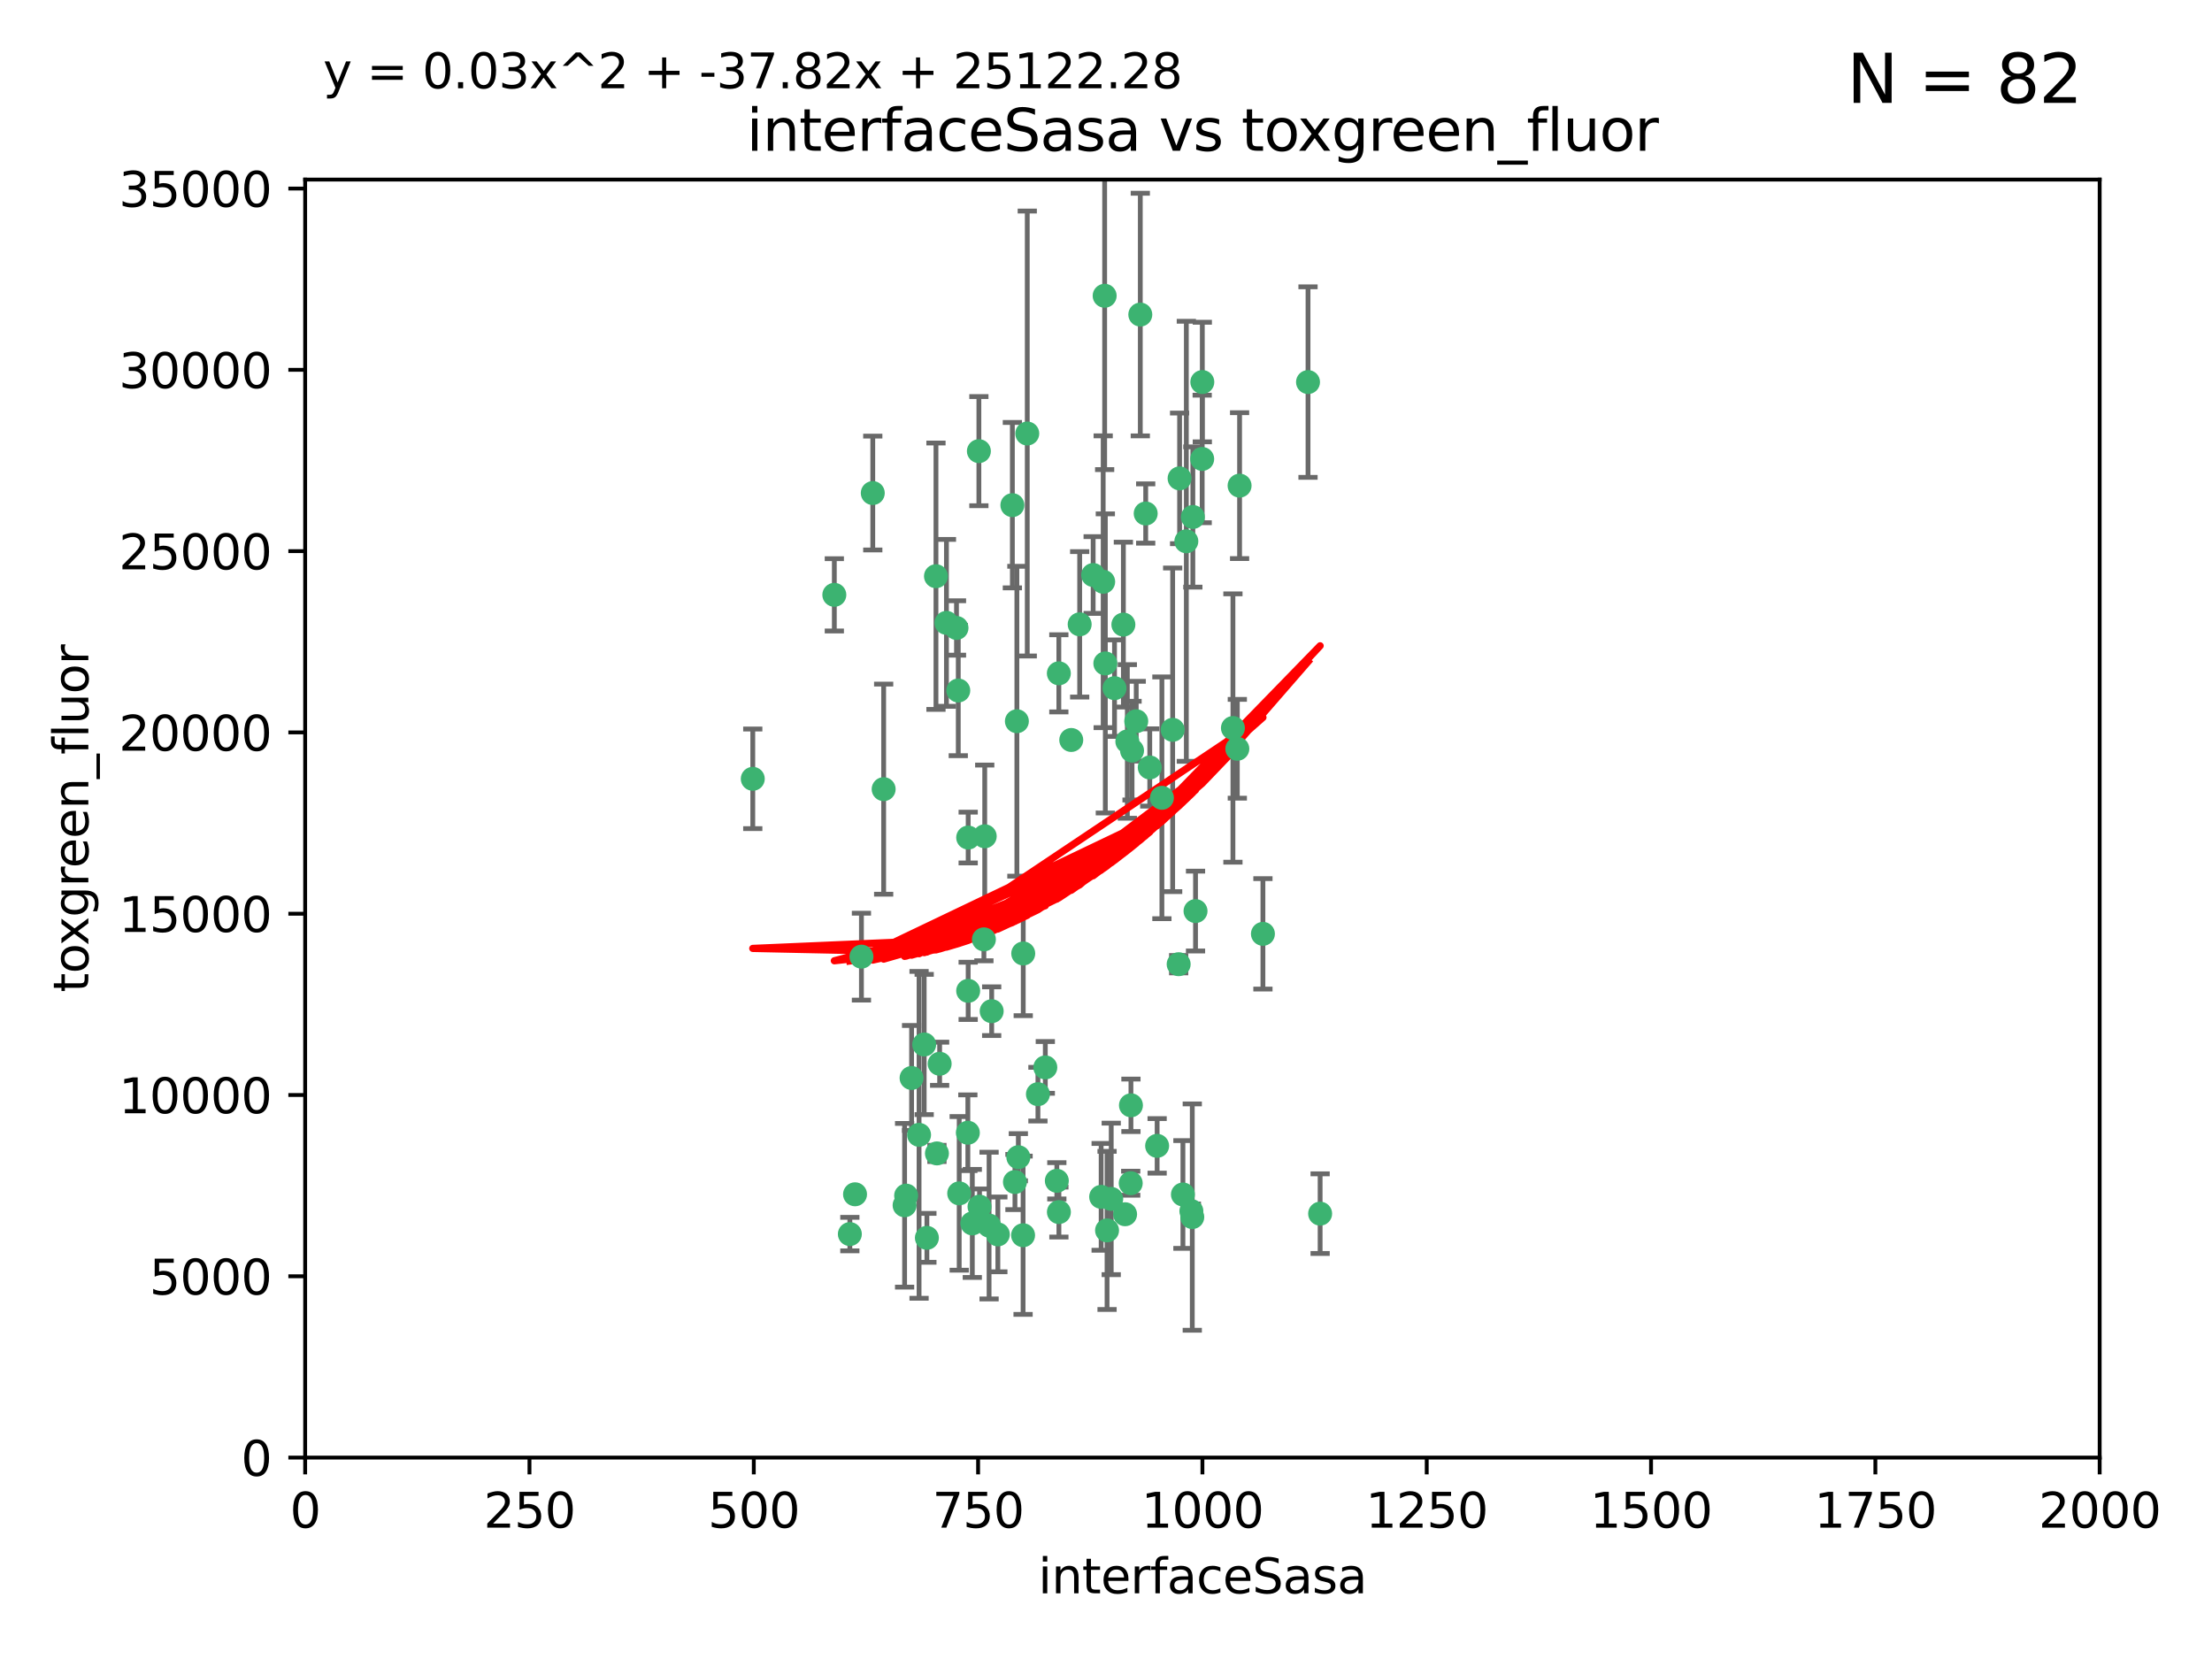 <?xml version="1.0" encoding="utf-8" standalone="no"?>
<!DOCTYPE svg PUBLIC "-//W3C//DTD SVG 1.1//EN"
  "http://www.w3.org/Graphics/SVG/1.1/DTD/svg11.dtd">
<svg xmlns:xlink="http://www.w3.org/1999/xlink" width="460.8pt" height="345.6pt" viewBox="0 0 460.8 345.6" xmlns="http://www.w3.org/2000/svg" version="1.1">
 <defs>
  <style type="text/css">*{stroke-linejoin: round; stroke-linecap: butt}</style>
 </defs>
 <g id="figure_1">
  <g id="patch_1">
   <path d="M 0 345.6 
L 460.8 345.6 
L 460.8 0 
L 0 0 
z
" style="fill: #ffffff"/>
  </g>
  <g id="axes_1">
   <g id="patch_2">
    <path d="M 63.571 303.64 
L 437.4 303.64 
L 437.4 37.411 
L 63.571 37.411 
z
" style="fill: #ffffff"/>
   </g>
   <g id="PathCollection_1">
    <defs>
     <path id="m74ea00c8b0" d="M 0 1.118 
C 0.297 1.118 0.581 1 0.791 0.791 
C 1 0.581 1.118 0.297 1.118 0 
C 1.118 -0.297 1 -0.581 0.791 -0.791 
C 0.581 -1 0.297 -1.118 0 -1.118 
C -0.297 -1.118 -0.581 -1 -0.791 -0.791 
C -1 -0.581 -1.118 -0.297 -1.118 0 
C -1.118 0.297 -1 0.581 -0.791 0.791 
C -0.581 1 -0.297 1.118 0 1.118 
z
" style="stroke: #3cb371"/>
    </defs>
    <g clip-path="url(#pd91b41898d)">
     <use xlink:href="#m74ea00c8b0" x="272.484" y="79.593" style="fill: #3cb371; stroke: #3cb371"/>
     <use xlink:href="#m74ea00c8b0" x="250.437" y="95.609" style="fill: #3cb371; stroke: #3cb371"/>
     <use xlink:href="#m74ea00c8b0" x="230.119" y="61.614" style="fill: #3cb371; stroke: #3cb371"/>
     <use xlink:href="#m74ea00c8b0" x="258.229" y="101.166" style="fill: #3cb371; stroke: #3cb371"/>
     <use xlink:href="#m74ea00c8b0" x="247.136" y="112.761" style="fill: #3cb371; stroke: #3cb371"/>
     <use xlink:href="#m74ea00c8b0" x="191.458" y="236.409" style="fill: #3cb371; stroke: #3cb371"/>
     <use xlink:href="#m74ea00c8b0" x="234.02" y="130.114" style="fill: #3cb371; stroke: #3cb371"/>
     <use xlink:href="#m74ea00c8b0" x="223.161" y="154.151" style="fill: #3cb371; stroke: #3cb371"/>
     <use xlink:href="#m74ea00c8b0" x="242.046" y="166.197" style="fill: #3cb371; stroke: #3cb371"/>
     <use xlink:href="#m74ea00c8b0" x="248.491" y="107.698" style="fill: #3cb371; stroke: #3cb371"/>
     <use xlink:href="#m74ea00c8b0" x="230.261" y="138.203" style="fill: #3cb371; stroke: #3cb371"/>
     <use xlink:href="#m74ea00c8b0" x="238.669" y="106.972" style="fill: #3cb371; stroke: #3cb371"/>
     <use xlink:href="#m74ea00c8b0" x="227.725" y="119.786" style="fill: #3cb371; stroke: #3cb371"/>
     <use xlink:href="#m74ea00c8b0" x="237.546" y="65.53" style="fill: #3cb371; stroke: #3cb371"/>
     <use xlink:href="#m74ea00c8b0" x="245.731" y="99.654" style="fill: #3cb371; stroke: #3cb371"/>
     <use xlink:href="#m74ea00c8b0" x="257.757" y="155.987" style="fill: #3cb371; stroke: #3cb371"/>
     <use xlink:href="#m74ea00c8b0" x="206.585" y="210.65" style="fill: #3cb371; stroke: #3cb371"/>
     <use xlink:href="#m74ea00c8b0" x="224.916" y="130.059" style="fill: #3cb371; stroke: #3cb371"/>
     <use xlink:href="#m74ea00c8b0" x="256.841" y="151.66" style="fill: #3cb371; stroke: #3cb371"/>
     <use xlink:href="#m74ea00c8b0" x="250.465" y="79.585" style="fill: #3cb371; stroke: #3cb371"/>
     <use xlink:href="#m74ea00c8b0" x="199.256" y="130.815" style="fill: #3cb371; stroke: #3cb371"/>
     <use xlink:href="#m74ea00c8b0" x="201.688" y="206.41" style="fill: #3cb371; stroke: #3cb371"/>
     <use xlink:href="#m74ea00c8b0" x="213.159" y="198.628" style="fill: #3cb371; stroke: #3cb371"/>
     <use xlink:href="#m74ea00c8b0" x="194.981" y="120.034" style="fill: #3cb371; stroke: #3cb371"/>
     <use xlink:href="#m74ea00c8b0" x="220.577" y="140.267" style="fill: #3cb371; stroke: #3cb371"/>
     <use xlink:href="#m74ea00c8b0" x="203.92" y="93.983" style="fill: #3cb371; stroke: #3cb371"/>
     <use xlink:href="#m74ea00c8b0" x="181.815" y="102.712" style="fill: #3cb371; stroke: #3cb371"/>
     <use xlink:href="#m74ea00c8b0" x="229.813" y="121.191" style="fill: #3cb371; stroke: #3cb371"/>
     <use xlink:href="#m74ea00c8b0" x="275.007" y="252.825" style="fill: #3cb371; stroke: #3cb371"/>
     <use xlink:href="#m74ea00c8b0" x="236.699" y="150.242" style="fill: #3cb371; stroke: #3cb371"/>
     <use xlink:href="#m74ea00c8b0" x="234.375" y="252.947" style="fill: #3cb371; stroke: #3cb371"/>
     <use xlink:href="#m74ea00c8b0" x="212.14" y="241.067" style="fill: #3cb371; stroke: #3cb371"/>
     <use xlink:href="#m74ea00c8b0" x="235.596" y="230.255" style="fill: #3cb371; stroke: #3cb371"/>
     <use xlink:href="#m74ea00c8b0" x="216.22" y="227.937" style="fill: #3cb371; stroke: #3cb371"/>
     <use xlink:href="#m74ea00c8b0" x="207.873" y="257.15" style="fill: #3cb371; stroke: #3cb371"/>
     <use xlink:href="#m74ea00c8b0" x="213.998" y="90.309" style="fill: #3cb371; stroke: #3cb371"/>
     <use xlink:href="#m74ea00c8b0" x="188.766" y="249.07" style="fill: #3cb371; stroke: #3cb371"/>
     <use xlink:href="#m74ea00c8b0" x="263.091" y="194.538" style="fill: #3cb371; stroke: #3cb371"/>
     <use xlink:href="#m74ea00c8b0" x="220.589" y="252.496" style="fill: #3cb371; stroke: #3cb371"/>
     <use xlink:href="#m74ea00c8b0" x="230.62" y="256.314" style="fill: #3cb371; stroke: #3cb371"/>
     <use xlink:href="#m74ea00c8b0" x="249.05" y="189.794" style="fill: #3cb371; stroke: #3cb371"/>
     <use xlink:href="#m74ea00c8b0" x="211.835" y="150.246" style="fill: #3cb371; stroke: #3cb371"/>
     <use xlink:href="#m74ea00c8b0" x="178.12" y="248.793" style="fill: #3cb371; stroke: #3cb371"/>
     <use xlink:href="#m74ea00c8b0" x="245.536" y="200.861" style="fill: #3cb371; stroke: #3cb371"/>
     <use xlink:href="#m74ea00c8b0" x="248.185" y="252.297" style="fill: #3cb371; stroke: #3cb371"/>
     <use xlink:href="#m74ea00c8b0" x="220.157" y="245.982" style="fill: #3cb371; stroke: #3cb371"/>
     <use xlink:href="#m74ea00c8b0" x="244.288" y="152.035" style="fill: #3cb371; stroke: #3cb371"/>
     <use xlink:href="#m74ea00c8b0" x="199.626" y="143.844" style="fill: #3cb371; stroke: #3cb371"/>
     <use xlink:href="#m74ea00c8b0" x="246.424" y="248.832" style="fill: #3cb371; stroke: #3cb371"/>
     <use xlink:href="#m74ea00c8b0" x="235.826" y="156.366" style="fill: #3cb371; stroke: #3cb371"/>
     <use xlink:href="#m74ea00c8b0" x="231.488" y="249.752" style="fill: #3cb371; stroke: #3cb371"/>
     <use xlink:href="#m74ea00c8b0" x="239.516" y="159.878" style="fill: #3cb371; stroke: #3cb371"/>
     <use xlink:href="#m74ea00c8b0" x="204.964" y="195.688" style="fill: #3cb371; stroke: #3cb371"/>
     <use xlink:href="#m74ea00c8b0" x="229.39" y="249.327" style="fill: #3cb371; stroke: #3cb371"/>
     <use xlink:href="#m74ea00c8b0" x="189.899" y="224.561" style="fill: #3cb371; stroke: #3cb371"/>
     <use xlink:href="#m74ea00c8b0" x="205.136" y="174.211" style="fill: #3cb371; stroke: #3cb371"/>
     <use xlink:href="#m74ea00c8b0" x="213.125" y="257.324" style="fill: #3cb371; stroke: #3cb371"/>
     <use xlink:href="#m74ea00c8b0" x="201.621" y="235.968" style="fill: #3cb371; stroke: #3cb371"/>
     <use xlink:href="#m74ea00c8b0" x="201.69" y="174.48" style="fill: #3cb371; stroke: #3cb371"/>
     <use xlink:href="#m74ea00c8b0" x="248.372" y="253.538" style="fill: #3cb371; stroke: #3cb371"/>
     <use xlink:href="#m74ea00c8b0" x="234.846" y="154.457" style="fill: #3cb371; stroke: #3cb371"/>
     <use xlink:href="#m74ea00c8b0" x="210.895" y="105.234" style="fill: #3cb371; stroke: #3cb371"/>
     <use xlink:href="#m74ea00c8b0" x="197.163" y="129.752" style="fill: #3cb371; stroke: #3cb371"/>
     <use xlink:href="#m74ea00c8b0" x="199.821" y="248.602" style="fill: #3cb371; stroke: #3cb371"/>
     <use xlink:href="#m74ea00c8b0" x="206.043" y="255.309" style="fill: #3cb371; stroke: #3cb371"/>
     <use xlink:href="#m74ea00c8b0" x="192.525" y="217.585" style="fill: #3cb371; stroke: #3cb371"/>
     <use xlink:href="#m74ea00c8b0" x="211.432" y="246.235" style="fill: #3cb371; stroke: #3cb371"/>
     <use xlink:href="#m74ea00c8b0" x="184.082" y="164.396" style="fill: #3cb371; stroke: #3cb371"/>
     <use xlink:href="#m74ea00c8b0" x="235.549" y="246.485" style="fill: #3cb371; stroke: #3cb371"/>
     <use xlink:href="#m74ea00c8b0" x="232.174" y="143.358" style="fill: #3cb371; stroke: #3cb371"/>
     <use xlink:href="#m74ea00c8b0" x="179.453" y="199.288" style="fill: #3cb371; stroke: #3cb371"/>
     <use xlink:href="#m74ea00c8b0" x="241.052" y="238.701" style="fill: #3cb371; stroke: #3cb371"/>
     <use xlink:href="#m74ea00c8b0" x="193.088" y="257.865" style="fill: #3cb371; stroke: #3cb371"/>
     <use xlink:href="#m74ea00c8b0" x="156.817" y="162.243" style="fill: #3cb371; stroke: #3cb371"/>
     <use xlink:href="#m74ea00c8b0" x="202.548" y="254.86" style="fill: #3cb371; stroke: #3cb371"/>
     <use xlink:href="#m74ea00c8b0" x="188.445" y="251.081" style="fill: #3cb371; stroke: #3cb371"/>
     <use xlink:href="#m74ea00c8b0" x="217.757" y="222.359" style="fill: #3cb371; stroke: #3cb371"/>
     <use xlink:href="#m74ea00c8b0" x="173.806" y="123.914" style="fill: #3cb371; stroke: #3cb371"/>
     <use xlink:href="#m74ea00c8b0" x="195.181" y="240.276" style="fill: #3cb371; stroke: #3cb371"/>
     <use xlink:href="#m74ea00c8b0" x="204.052" y="251.369" style="fill: #3cb371; stroke: #3cb371"/>
     <use xlink:href="#m74ea00c8b0" x="195.744" y="221.601" style="fill: #3cb371; stroke: #3cb371"/>
     <use xlink:href="#m74ea00c8b0" x="177.039" y="257.081" style="fill: #3cb371; stroke: #3cb371"/>
    </g>
   </g>
   <g id="matplotlib.axis_1">
    <g id="xtick_1">
     <g id="line2d_1">
      <defs>
       <path id="mc37ad85f26" d="M 0 0 
L 0 3.5 
" style="stroke: #000000; stroke-width: 0.8"/>
      </defs>
      <g>
       <use xlink:href="#mc37ad85f26" x="63.571" y="303.64" style="stroke: #000000; stroke-width: 0.8"/>
      </g>
     </g>
     <g id="text_1">
      <!-- 0 -->
      <g transform="translate(60.39 318.238)scale(0.1 -0.1)">
       <defs>
        <path id="DejaVuSans-30" d="M 2034 4250 
Q 1547 4250 1301 3770 
Q 1056 3291 1056 2328 
Q 1056 1369 1301 889 
Q 1547 409 2034 409 
Q 2525 409 2770 889 
Q 3016 1369 3016 2328 
Q 3016 3291 2770 3770 
Q 2525 4250 2034 4250 
z
M 2034 4750 
Q 2819 4750 3233 4129 
Q 3647 3509 3647 2328 
Q 3647 1150 3233 529 
Q 2819 -91 2034 -91 
Q 1250 -91 836 529 
Q 422 1150 422 2328 
Q 422 3509 836 4129 
Q 1250 4750 2034 4750 
z
" transform="scale(0.016)"/>
       </defs>
       <use xlink:href="#DejaVuSans-30"/>
      </g>
     </g>
    </g>
    <g id="xtick_2">
     <g id="line2d_2">
      <g>
       <use xlink:href="#mc37ad85f26" x="110.3" y="303.64" style="stroke: #000000; stroke-width: 0.8"/>
      </g>
     </g>
     <g id="text_2">
      <!-- 250 -->
      <g transform="translate(100.756 318.238)scale(0.1 -0.1)">
       <defs>
        <path id="DejaVuSans-32" d="M 1228 531 
L 3431 531 
L 3431 0 
L 469 0 
L 469 531 
Q 828 903 1448 1529 
Q 2069 2156 2228 2338 
Q 2531 2678 2651 2914 
Q 2772 3150 2772 3378 
Q 2772 3750 2511 3984 
Q 2250 4219 1831 4219 
Q 1534 4219 1204 4116 
Q 875 4013 500 3803 
L 500 4441 
Q 881 4594 1212 4672 
Q 1544 4750 1819 4750 
Q 2544 4750 2975 4387 
Q 3406 4025 3406 3419 
Q 3406 3131 3298 2873 
Q 3191 2616 2906 2266 
Q 2828 2175 2409 1742 
Q 1991 1309 1228 531 
z
" transform="scale(0.016)"/>
        <path id="DejaVuSans-35" d="M 691 4666 
L 3169 4666 
L 3169 4134 
L 1269 4134 
L 1269 2991 
Q 1406 3038 1543 3061 
Q 1681 3084 1819 3084 
Q 2600 3084 3056 2656 
Q 3513 2228 3513 1497 
Q 3513 744 3044 326 
Q 2575 -91 1722 -91 
Q 1428 -91 1123 -41 
Q 819 9 494 109 
L 494 744 
Q 775 591 1075 516 
Q 1375 441 1709 441 
Q 2250 441 2565 725 
Q 2881 1009 2881 1497 
Q 2881 1984 2565 2268 
Q 2250 2553 1709 2553 
Q 1456 2553 1204 2497 
Q 953 2441 691 2322 
L 691 4666 
z
" transform="scale(0.016)"/>
       </defs>
       <use xlink:href="#DejaVuSans-32"/>
       <use xlink:href="#DejaVuSans-35" x="63.623"/>
       <use xlink:href="#DejaVuSans-30" x="127.246"/>
      </g>
     </g>
    </g>
    <g id="xtick_3">
     <g id="line2d_3">
      <g>
       <use xlink:href="#mc37ad85f26" x="157.028" y="303.64" style="stroke: #000000; stroke-width: 0.8"/>
      </g>
     </g>
     <g id="text_3">
      <!-- 500 -->
      <g transform="translate(147.485 318.238)scale(0.1 -0.1)">
       <use xlink:href="#DejaVuSans-35"/>
       <use xlink:href="#DejaVuSans-30" x="63.623"/>
       <use xlink:href="#DejaVuSans-30" x="127.246"/>
      </g>
     </g>
    </g>
    <g id="xtick_4">
     <g id="line2d_4">
      <g>
       <use xlink:href="#mc37ad85f26" x="203.757" y="303.64" style="stroke: #000000; stroke-width: 0.8"/>
      </g>
     </g>
     <g id="text_4">
      <!-- 750 -->
      <g transform="translate(194.213 318.238)scale(0.1 -0.1)">
       <defs>
        <path id="DejaVuSans-37" d="M 525 4666 
L 3525 4666 
L 3525 4397 
L 1831 0 
L 1172 0 
L 2766 4134 
L 525 4134 
L 525 4666 
z
" transform="scale(0.016)"/>
       </defs>
       <use xlink:href="#DejaVuSans-37"/>
       <use xlink:href="#DejaVuSans-35" x="63.623"/>
       <use xlink:href="#DejaVuSans-30" x="127.246"/>
      </g>
     </g>
    </g>
    <g id="xtick_5">
     <g id="line2d_5">
      <g>
       <use xlink:href="#mc37ad85f26" x="250.486" y="303.64" style="stroke: #000000; stroke-width: 0.8"/>
      </g>
     </g>
     <g id="text_5">
      <!-- 1000 -->
      <g transform="translate(237.761 318.238)scale(0.1 -0.1)">
       <defs>
        <path id="DejaVuSans-31" d="M 794 531 
L 1825 531 
L 1825 4091 
L 703 3866 
L 703 4441 
L 1819 4666 
L 2450 4666 
L 2450 531 
L 3481 531 
L 3481 0 
L 794 0 
L 794 531 
z
" transform="scale(0.016)"/>
       </defs>
       <use xlink:href="#DejaVuSans-31"/>
       <use xlink:href="#DejaVuSans-30" x="63.623"/>
       <use xlink:href="#DejaVuSans-30" x="127.246"/>
       <use xlink:href="#DejaVuSans-30" x="190.869"/>
      </g>
     </g>
    </g>
    <g id="xtick_6">
     <g id="line2d_6">
      <g>
       <use xlink:href="#mc37ad85f26" x="297.214" y="303.64" style="stroke: #000000; stroke-width: 0.8"/>
      </g>
     </g>
     <g id="text_6">
      <!-- 1250 -->
      <g transform="translate(284.489 318.238)scale(0.1 -0.1)">
       <use xlink:href="#DejaVuSans-31"/>
       <use xlink:href="#DejaVuSans-32" x="63.623"/>
       <use xlink:href="#DejaVuSans-35" x="127.246"/>
       <use xlink:href="#DejaVuSans-30" x="190.869"/>
      </g>
     </g>
    </g>
    <g id="xtick_7">
     <g id="line2d_7">
      <g>
       <use xlink:href="#mc37ad85f26" x="343.943" y="303.64" style="stroke: #000000; stroke-width: 0.8"/>
      </g>
     </g>
     <g id="text_7">
      <!-- 1500 -->
      <g transform="translate(331.218 318.238)scale(0.1 -0.1)">
       <use xlink:href="#DejaVuSans-31"/>
       <use xlink:href="#DejaVuSans-35" x="63.623"/>
       <use xlink:href="#DejaVuSans-30" x="127.246"/>
       <use xlink:href="#DejaVuSans-30" x="190.869"/>
      </g>
     </g>
    </g>
    <g id="xtick_8">
     <g id="line2d_8">
      <g>
       <use xlink:href="#mc37ad85f26" x="390.671" y="303.64" style="stroke: #000000; stroke-width: 0.8"/>
      </g>
     </g>
     <g id="text_8">
      <!-- 1750 -->
      <g transform="translate(377.946 318.238)scale(0.1 -0.1)">
       <use xlink:href="#DejaVuSans-31"/>
       <use xlink:href="#DejaVuSans-37" x="63.623"/>
       <use xlink:href="#DejaVuSans-35" x="127.246"/>
       <use xlink:href="#DejaVuSans-30" x="190.869"/>
      </g>
     </g>
    </g>
    <g id="xtick_9">
     <g id="line2d_9">
      <g>
       <use xlink:href="#mc37ad85f26" x="437.4" y="303.64" style="stroke: #000000; stroke-width: 0.8"/>
      </g>
     </g>
     <g id="text_9">
      <!-- 2000 -->
      <g transform="translate(424.675 318.238)scale(0.1 -0.1)">
       <use xlink:href="#DejaVuSans-32"/>
       <use xlink:href="#DejaVuSans-30" x="63.623"/>
       <use xlink:href="#DejaVuSans-30" x="127.246"/>
       <use xlink:href="#DejaVuSans-30" x="190.869"/>
      </g>
     </g>
    </g>
    <g id="text_10">
     <!-- interfaceSasa -->
     <g transform="translate(216.279 331.917)scale(0.1 -0.1)">
      <defs>
       <path id="DejaVuSans-69" d="M 603 3500 
L 1178 3500 
L 1178 0 
L 603 0 
L 603 3500 
z
M 603 4863 
L 1178 4863 
L 1178 4134 
L 603 4134 
L 603 4863 
z
" transform="scale(0.016)"/>
       <path id="DejaVuSans-6e" d="M 3513 2113 
L 3513 0 
L 2938 0 
L 2938 2094 
Q 2938 2591 2744 2837 
Q 2550 3084 2163 3084 
Q 1697 3084 1428 2787 
Q 1159 2491 1159 1978 
L 1159 0 
L 581 0 
L 581 3500 
L 1159 3500 
L 1159 2956 
Q 1366 3272 1645 3428 
Q 1925 3584 2291 3584 
Q 2894 3584 3203 3211 
Q 3513 2838 3513 2113 
z
" transform="scale(0.016)"/>
       <path id="DejaVuSans-74" d="M 1172 4494 
L 1172 3500 
L 2356 3500 
L 2356 3053 
L 1172 3053 
L 1172 1153 
Q 1172 725 1289 603 
Q 1406 481 1766 481 
L 2356 481 
L 2356 0 
L 1766 0 
Q 1100 0 847 248 
Q 594 497 594 1153 
L 594 3053 
L 172 3053 
L 172 3500 
L 594 3500 
L 594 4494 
L 1172 4494 
z
" transform="scale(0.016)"/>
       <path id="DejaVuSans-65" d="M 3597 1894 
L 3597 1613 
L 953 1613 
Q 991 1019 1311 708 
Q 1631 397 2203 397 
Q 2534 397 2845 478 
Q 3156 559 3463 722 
L 3463 178 
Q 3153 47 2828 -22 
Q 2503 -91 2169 -91 
Q 1331 -91 842 396 
Q 353 884 353 1716 
Q 353 2575 817 3079 
Q 1281 3584 2069 3584 
Q 2775 3584 3186 3129 
Q 3597 2675 3597 1894 
z
M 3022 2063 
Q 3016 2534 2758 2815 
Q 2500 3097 2075 3097 
Q 1594 3097 1305 2825 
Q 1016 2553 972 2059 
L 3022 2063 
z
" transform="scale(0.016)"/>
       <path id="DejaVuSans-72" d="M 2631 2963 
Q 2534 3019 2420 3045 
Q 2306 3072 2169 3072 
Q 1681 3072 1420 2755 
Q 1159 2438 1159 1844 
L 1159 0 
L 581 0 
L 581 3500 
L 1159 3500 
L 1159 2956 
Q 1341 3275 1631 3429 
Q 1922 3584 2338 3584 
Q 2397 3584 2469 3576 
Q 2541 3569 2628 3553 
L 2631 2963 
z
" transform="scale(0.016)"/>
       <path id="DejaVuSans-66" d="M 2375 4863 
L 2375 4384 
L 1825 4384 
Q 1516 4384 1395 4259 
Q 1275 4134 1275 3809 
L 1275 3500 
L 2222 3500 
L 2222 3053 
L 1275 3053 
L 1275 0 
L 697 0 
L 697 3053 
L 147 3053 
L 147 3500 
L 697 3500 
L 697 3744 
Q 697 4328 969 4595 
Q 1241 4863 1831 4863 
L 2375 4863 
z
" transform="scale(0.016)"/>
       <path id="DejaVuSans-61" d="M 2194 1759 
Q 1497 1759 1228 1600 
Q 959 1441 959 1056 
Q 959 750 1161 570 
Q 1363 391 1709 391 
Q 2188 391 2477 730 
Q 2766 1069 2766 1631 
L 2766 1759 
L 2194 1759 
z
M 3341 1997 
L 3341 0 
L 2766 0 
L 2766 531 
Q 2569 213 2275 61 
Q 1981 -91 1556 -91 
Q 1019 -91 701 211 
Q 384 513 384 1019 
Q 384 1609 779 1909 
Q 1175 2209 1959 2209 
L 2766 2209 
L 2766 2266 
Q 2766 2663 2505 2880 
Q 2244 3097 1772 3097 
Q 1472 3097 1187 3025 
Q 903 2953 641 2809 
L 641 3341 
Q 956 3463 1253 3523 
Q 1550 3584 1831 3584 
Q 2591 3584 2966 3190 
Q 3341 2797 3341 1997 
z
" transform="scale(0.016)"/>
       <path id="DejaVuSans-63" d="M 3122 3366 
L 3122 2828 
Q 2878 2963 2633 3030 
Q 2388 3097 2138 3097 
Q 1578 3097 1268 2742 
Q 959 2388 959 1747 
Q 959 1106 1268 751 
Q 1578 397 2138 397 
Q 2388 397 2633 464 
Q 2878 531 3122 666 
L 3122 134 
Q 2881 22 2623 -34 
Q 2366 -91 2075 -91 
Q 1284 -91 818 406 
Q 353 903 353 1747 
Q 353 2603 823 3093 
Q 1294 3584 2113 3584 
Q 2378 3584 2631 3529 
Q 2884 3475 3122 3366 
z
" transform="scale(0.016)"/>
       <path id="DejaVuSans-53" d="M 3425 4513 
L 3425 3897 
Q 3066 4069 2747 4153 
Q 2428 4238 2131 4238 
Q 1616 4238 1336 4038 
Q 1056 3838 1056 3469 
Q 1056 3159 1242 3001 
Q 1428 2844 1947 2747 
L 2328 2669 
Q 3034 2534 3370 2195 
Q 3706 1856 3706 1288 
Q 3706 609 3251 259 
Q 2797 -91 1919 -91 
Q 1588 -91 1214 -16 
Q 841 59 441 206 
L 441 856 
Q 825 641 1194 531 
Q 1563 422 1919 422 
Q 2459 422 2753 634 
Q 3047 847 3047 1241 
Q 3047 1584 2836 1778 
Q 2625 1972 2144 2069 
L 1759 2144 
Q 1053 2284 737 2584 
Q 422 2884 422 3419 
Q 422 4038 858 4394 
Q 1294 4750 2059 4750 
Q 2388 4750 2728 4690 
Q 3069 4631 3425 4513 
z
" transform="scale(0.016)"/>
       <path id="DejaVuSans-73" d="M 2834 3397 
L 2834 2853 
Q 2591 2978 2328 3040 
Q 2066 3103 1784 3103 
Q 1356 3103 1142 2972 
Q 928 2841 928 2578 
Q 928 2378 1081 2264 
Q 1234 2150 1697 2047 
L 1894 2003 
Q 2506 1872 2764 1633 
Q 3022 1394 3022 966 
Q 3022 478 2636 193 
Q 2250 -91 1575 -91 
Q 1294 -91 989 -36 
Q 684 19 347 128 
L 347 722 
Q 666 556 975 473 
Q 1284 391 1588 391 
Q 1994 391 2212 530 
Q 2431 669 2431 922 
Q 2431 1156 2273 1281 
Q 2116 1406 1581 1522 
L 1381 1569 
Q 847 1681 609 1914 
Q 372 2147 372 2553 
Q 372 3047 722 3315 
Q 1072 3584 1716 3584 
Q 2034 3584 2315 3537 
Q 2597 3491 2834 3397 
z
" transform="scale(0.016)"/>
      </defs>
      <use xlink:href="#DejaVuSans-69"/>
      <use xlink:href="#DejaVuSans-6e" x="27.783"/>
      <use xlink:href="#DejaVuSans-74" x="91.162"/>
      <use xlink:href="#DejaVuSans-65" x="130.371"/>
      <use xlink:href="#DejaVuSans-72" x="191.895"/>
      <use xlink:href="#DejaVuSans-66" x="233.008"/>
      <use xlink:href="#DejaVuSans-61" x="268.213"/>
      <use xlink:href="#DejaVuSans-63" x="329.492"/>
      <use xlink:href="#DejaVuSans-65" x="384.473"/>
      <use xlink:href="#DejaVuSans-53" x="445.996"/>
      <use xlink:href="#DejaVuSans-61" x="509.473"/>
      <use xlink:href="#DejaVuSans-73" x="570.752"/>
      <use xlink:href="#DejaVuSans-61" x="622.852"/>
     </g>
    </g>
   </g>
   <g id="matplotlib.axis_2">
    <g id="ytick_1">
     <g id="line2d_10">
      <defs>
       <path id="mab71f7a270" d="M 0 0 
L -3.5 0 
" style="stroke: #000000; stroke-width: 0.8"/>
      </defs>
      <g>
       <use xlink:href="#mab71f7a270" x="63.571" y="303.64" style="stroke: #000000; stroke-width: 0.8"/>
      </g>
     </g>
     <g id="text_11">
      <!-- 0 -->
      <g transform="translate(50.209 307.439)scale(0.1 -0.1)">
       <use xlink:href="#DejaVuSans-30"/>
      </g>
     </g>
    </g>
    <g id="ytick_2">
     <g id="line2d_11">
      <g>
       <use xlink:href="#mab71f7a270" x="63.571" y="265.874" style="stroke: #000000; stroke-width: 0.8"/>
      </g>
     </g>
     <g id="text_12">
      <!-- 5000 -->
      <g transform="translate(31.121 269.673)scale(0.1 -0.1)">
       <use xlink:href="#DejaVuSans-35"/>
       <use xlink:href="#DejaVuSans-30" x="63.623"/>
       <use xlink:href="#DejaVuSans-30" x="127.246"/>
       <use xlink:href="#DejaVuSans-30" x="190.869"/>
      </g>
     </g>
    </g>
    <g id="ytick_3">
     <g id="line2d_12">
      <g>
       <use xlink:href="#mab71f7a270" x="63.571" y="228.108" style="stroke: #000000; stroke-width: 0.8"/>
      </g>
     </g>
     <g id="text_13">
      <!-- 10000 -->
      <g transform="translate(24.759 231.907)scale(0.1 -0.1)">
       <use xlink:href="#DejaVuSans-31"/>
       <use xlink:href="#DejaVuSans-30" x="63.623"/>
       <use xlink:href="#DejaVuSans-30" x="127.246"/>
       <use xlink:href="#DejaVuSans-30" x="190.869"/>
       <use xlink:href="#DejaVuSans-30" x="254.492"/>
      </g>
     </g>
    </g>
    <g id="ytick_4">
     <g id="line2d_13">
      <g>
       <use xlink:href="#mab71f7a270" x="63.571" y="190.342" style="stroke: #000000; stroke-width: 0.8"/>
      </g>
     </g>
     <g id="text_14">
      <!-- 15000 -->
      <g transform="translate(24.759 194.141)scale(0.1 -0.1)">
       <use xlink:href="#DejaVuSans-31"/>
       <use xlink:href="#DejaVuSans-35" x="63.623"/>
       <use xlink:href="#DejaVuSans-30" x="127.246"/>
       <use xlink:href="#DejaVuSans-30" x="190.869"/>
       <use xlink:href="#DejaVuSans-30" x="254.492"/>
      </g>
     </g>
    </g>
    <g id="ytick_5">
     <g id="line2d_14">
      <g>
       <use xlink:href="#mab71f7a270" x="63.571" y="152.576" style="stroke: #000000; stroke-width: 0.8"/>
      </g>
     </g>
     <g id="text_15">
      <!-- 20000 -->
      <g transform="translate(24.759 156.375)scale(0.1 -0.1)">
       <use xlink:href="#DejaVuSans-32"/>
       <use xlink:href="#DejaVuSans-30" x="63.623"/>
       <use xlink:href="#DejaVuSans-30" x="127.246"/>
       <use xlink:href="#DejaVuSans-30" x="190.869"/>
       <use xlink:href="#DejaVuSans-30" x="254.492"/>
      </g>
     </g>
    </g>
    <g id="ytick_6">
     <g id="line2d_15">
      <g>
       <use xlink:href="#mab71f7a270" x="63.571" y="114.81" style="stroke: #000000; stroke-width: 0.8"/>
      </g>
     </g>
     <g id="text_16">
      <!-- 25000 -->
      <g transform="translate(24.759 118.609)scale(0.1 -0.1)">
       <use xlink:href="#DejaVuSans-32"/>
       <use xlink:href="#DejaVuSans-35" x="63.623"/>
       <use xlink:href="#DejaVuSans-30" x="127.246"/>
       <use xlink:href="#DejaVuSans-30" x="190.869"/>
       <use xlink:href="#DejaVuSans-30" x="254.492"/>
      </g>
     </g>
    </g>
    <g id="ytick_7">
     <g id="line2d_16">
      <g>
       <use xlink:href="#mab71f7a270" x="63.571" y="77.044" style="stroke: #000000; stroke-width: 0.8"/>
      </g>
     </g>
     <g id="text_17">
      <!-- 30000 -->
      <g transform="translate(24.759 80.844)scale(0.1 -0.1)">
       <defs>
        <path id="DejaVuSans-33" d="M 2597 2516 
Q 3050 2419 3304 2112 
Q 3559 1806 3559 1356 
Q 3559 666 3084 287 
Q 2609 -91 1734 -91 
Q 1441 -91 1130 -33 
Q 819 25 488 141 
L 488 750 
Q 750 597 1062 519 
Q 1375 441 1716 441 
Q 2309 441 2620 675 
Q 2931 909 2931 1356 
Q 2931 1769 2642 2001 
Q 2353 2234 1838 2234 
L 1294 2234 
L 1294 2753 
L 1863 2753 
Q 2328 2753 2575 2939 
Q 2822 3125 2822 3475 
Q 2822 3834 2567 4026 
Q 2313 4219 1838 4219 
Q 1578 4219 1281 4162 
Q 984 4106 628 3988 
L 628 4550 
Q 988 4650 1302 4700 
Q 1616 4750 1894 4750 
Q 2613 4750 3031 4423 
Q 3450 4097 3450 3541 
Q 3450 3153 3228 2886 
Q 3006 2619 2597 2516 
z
" transform="scale(0.016)"/>
       </defs>
       <use xlink:href="#DejaVuSans-33"/>
       <use xlink:href="#DejaVuSans-30" x="63.623"/>
       <use xlink:href="#DejaVuSans-30" x="127.246"/>
       <use xlink:href="#DejaVuSans-30" x="190.869"/>
       <use xlink:href="#DejaVuSans-30" x="254.492"/>
      </g>
     </g>
    </g>
    <g id="ytick_8">
     <g id="line2d_17">
      <g>
       <use xlink:href="#mab71f7a270" x="63.571" y="39.278" style="stroke: #000000; stroke-width: 0.8"/>
      </g>
     </g>
     <g id="text_18">
      <!-- 35000 -->
      <g transform="translate(24.759 43.078)scale(0.1 -0.1)">
       <use xlink:href="#DejaVuSans-33"/>
       <use xlink:href="#DejaVuSans-35" x="63.623"/>
       <use xlink:href="#DejaVuSans-30" x="127.246"/>
       <use xlink:href="#DejaVuSans-30" x="190.869"/>
       <use xlink:href="#DejaVuSans-30" x="254.492"/>
      </g>
     </g>
    </g>
    <g id="text_19">
     <!-- toxgreen_fluor -->
     <g transform="translate(18.401 206.72)rotate(-90)scale(0.1 -0.1)">
      <defs>
       <path id="DejaVuSans-6f" d="M 1959 3097 
Q 1497 3097 1228 2736 
Q 959 2375 959 1747 
Q 959 1119 1226 758 
Q 1494 397 1959 397 
Q 2419 397 2687 759 
Q 2956 1122 2956 1747 
Q 2956 2369 2687 2733 
Q 2419 3097 1959 3097 
z
M 1959 3584 
Q 2709 3584 3137 3096 
Q 3566 2609 3566 1747 
Q 3566 888 3137 398 
Q 2709 -91 1959 -91 
Q 1206 -91 779 398 
Q 353 888 353 1747 
Q 353 2609 779 3096 
Q 1206 3584 1959 3584 
z
" transform="scale(0.016)"/>
       <path id="DejaVuSans-78" d="M 3513 3500 
L 2247 1797 
L 3578 0 
L 2900 0 
L 1881 1375 
L 863 0 
L 184 0 
L 1544 1831 
L 300 3500 
L 978 3500 
L 1906 2253 
L 2834 3500 
L 3513 3500 
z
" transform="scale(0.016)"/>
       <path id="DejaVuSans-67" d="M 2906 1791 
Q 2906 2416 2648 2759 
Q 2391 3103 1925 3103 
Q 1463 3103 1205 2759 
Q 947 2416 947 1791 
Q 947 1169 1205 825 
Q 1463 481 1925 481 
Q 2391 481 2648 825 
Q 2906 1169 2906 1791 
z
M 3481 434 
Q 3481 -459 3084 -895 
Q 2688 -1331 1869 -1331 
Q 1566 -1331 1297 -1286 
Q 1028 -1241 775 -1147 
L 775 -588 
Q 1028 -725 1275 -790 
Q 1522 -856 1778 -856 
Q 2344 -856 2625 -561 
Q 2906 -266 2906 331 
L 2906 616 
Q 2728 306 2450 153 
Q 2172 0 1784 0 
Q 1141 0 747 490 
Q 353 981 353 1791 
Q 353 2603 747 3093 
Q 1141 3584 1784 3584 
Q 2172 3584 2450 3431 
Q 2728 3278 2906 2969 
L 2906 3500 
L 3481 3500 
L 3481 434 
z
" transform="scale(0.016)"/>
       <path id="DejaVuSans-5f" d="M 3263 -1063 
L 3263 -1509 
L -63 -1509 
L -63 -1063 
L 3263 -1063 
z
" transform="scale(0.016)"/>
       <path id="DejaVuSans-6c" d="M 603 4863 
L 1178 4863 
L 1178 0 
L 603 0 
L 603 4863 
z
" transform="scale(0.016)"/>
       <path id="DejaVuSans-75" d="M 544 1381 
L 544 3500 
L 1119 3500 
L 1119 1403 
Q 1119 906 1312 657 
Q 1506 409 1894 409 
Q 2359 409 2629 706 
Q 2900 1003 2900 1516 
L 2900 3500 
L 3475 3500 
L 3475 0 
L 2900 0 
L 2900 538 
Q 2691 219 2414 64 
Q 2138 -91 1772 -91 
Q 1169 -91 856 284 
Q 544 659 544 1381 
z
M 1991 3584 
L 1991 3584 
z
" transform="scale(0.016)"/>
      </defs>
      <use xlink:href="#DejaVuSans-74"/>
      <use xlink:href="#DejaVuSans-6f" x="39.209"/>
      <use xlink:href="#DejaVuSans-78" x="97.266"/>
      <use xlink:href="#DejaVuSans-67" x="156.445"/>
      <use xlink:href="#DejaVuSans-72" x="219.922"/>
      <use xlink:href="#DejaVuSans-65" x="258.785"/>
      <use xlink:href="#DejaVuSans-65" x="320.309"/>
      <use xlink:href="#DejaVuSans-6e" x="381.832"/>
      <use xlink:href="#DejaVuSans-5f" x="445.211"/>
      <use xlink:href="#DejaVuSans-66" x="495.211"/>
      <use xlink:href="#DejaVuSans-6c" x="530.416"/>
      <use xlink:href="#DejaVuSans-75" x="558.199"/>
      <use xlink:href="#DejaVuSans-6f" x="621.578"/>
      <use xlink:href="#DejaVuSans-72" x="682.76"/>
     </g>
    </g>
   </g>
   <g id="LineCollection_1">
    <path d="M 272.484 99.437 
L 272.484 59.75 
" clip-path="url(#pd91b41898d)" style="fill: none; stroke: #696969"/>
    <path d="M 250.437 108.893 
L 250.437 82.325 
" clip-path="url(#pd91b41898d)" style="fill: none; stroke: #696969"/>
    <path d="M 230.119 97.825 
L 230.119 25.402 
" clip-path="url(#pd91b41898d)" style="fill: none; stroke: #696969"/>
    <path d="M 258.229 116.358 
L 258.229 85.973 
" clip-path="url(#pd91b41898d)" style="fill: none; stroke: #696969"/>
    <path d="M 247.136 158.597 
L 247.136 66.926 
" clip-path="url(#pd91b41898d)" style="fill: none; stroke: #696969"/>
    <path d="M 191.458 270.452 
L 191.458 202.367 
" clip-path="url(#pd91b41898d)" style="fill: none; stroke: #696969"/>
    <path d="M 234.02 147.286 
L 234.02 112.943 
" clip-path="url(#pd91b41898d)" style="fill: none; stroke: #696969"/>
    <path d="M 223.161 154.667 
L 223.161 153.636 
" clip-path="url(#pd91b41898d)" style="fill: none; stroke: #696969"/>
    <path d="M 242.046 191.376 
L 242.046 141.018 
" clip-path="url(#pd91b41898d)" style="fill: none; stroke: #696969"/>
    <path d="M 248.491 122.311 
L 248.491 93.086 
" clip-path="url(#pd91b41898d)" style="fill: none; stroke: #696969"/>
    <path d="M 230.261 169.362 
L 230.261 107.043 
" clip-path="url(#pd91b41898d)" style="fill: none; stroke: #696969"/>
    <path d="M 238.669 113.147 
L 238.669 100.797 
" clip-path="url(#pd91b41898d)" style="fill: none; stroke: #696969"/>
    <path d="M 227.725 127.782 
L 227.725 111.79 
" clip-path="url(#pd91b41898d)" style="fill: none; stroke: #696969"/>
    <path d="M 237.546 90.806 
L 237.546 40.254 
" clip-path="url(#pd91b41898d)" style="fill: none; stroke: #696969"/>
    <path d="M 245.731 113.257 
L 245.731 86.051 
" clip-path="url(#pd91b41898d)" style="fill: none; stroke: #696969"/>
    <path d="M 257.757 166.279 
L 257.757 145.696 
" clip-path="url(#pd91b41898d)" style="fill: none; stroke: #696969"/>
    <path d="M 206.585 215.721 
L 206.585 205.579 
" clip-path="url(#pd91b41898d)" style="fill: none; stroke: #696969"/>
    <path d="M 224.916 145.209 
L 224.916 114.909 
" clip-path="url(#pd91b41898d)" style="fill: none; stroke: #696969"/>
    <path d="M 256.841 179.609 
L 256.841 123.711 
" clip-path="url(#pd91b41898d)" style="fill: none; stroke: #696969"/>
    <path d="M 250.465 92.04 
L 250.465 67.13 
" clip-path="url(#pd91b41898d)" style="fill: none; stroke: #696969"/>
    <path d="M 199.256 136.483 
L 199.256 125.148 
" clip-path="url(#pd91b41898d)" style="fill: none; stroke: #696969"/>
    <path d="M 201.688 212.375 
L 201.688 200.445 
" clip-path="url(#pd91b41898d)" style="fill: none; stroke: #696969"/>
    <path d="M 213.159 211.582 
L 213.159 185.674 
" clip-path="url(#pd91b41898d)" style="fill: none; stroke: #696969"/>
    <path d="M 194.981 147.781 
L 194.981 92.287 
" clip-path="url(#pd91b41898d)" style="fill: none; stroke: #696969"/>
    <path d="M 220.577 148.304 
L 220.577 132.23 
" clip-path="url(#pd91b41898d)" style="fill: none; stroke: #696969"/>
    <path d="M 203.92 105.352 
L 203.92 82.613 
" clip-path="url(#pd91b41898d)" style="fill: none; stroke: #696969"/>
    <path d="M 181.815 114.57 
L 181.815 90.854 
" clip-path="url(#pd91b41898d)" style="fill: none; stroke: #696969"/>
    <path d="M 229.813 151.584 
L 229.813 90.798 
" clip-path="url(#pd91b41898d)" style="fill: none; stroke: #696969"/>
    <path d="M 275.007 261.12 
L 275.007 244.53 
" clip-path="url(#pd91b41898d)" style="fill: none; stroke: #696969"/>
    <path d="M 236.699 158.549 
L 236.699 141.935 
" clip-path="url(#pd91b41898d)" style="fill: none; stroke: #696969"/>
    <path d="M 234.375 253.886 
L 234.375 252.007 
" clip-path="url(#pd91b41898d)" style="fill: none; stroke: #696969"/>
    <path d="M 212.14 245.981 
L 212.14 236.153 
" clip-path="url(#pd91b41898d)" style="fill: none; stroke: #696969"/>
    <path d="M 235.596 235.721 
L 235.596 224.789 
" clip-path="url(#pd91b41898d)" style="fill: none; stroke: #696969"/>
    <path d="M 216.22 233.529 
L 216.22 222.345 
" clip-path="url(#pd91b41898d)" style="fill: none; stroke: #696969"/>
    <path d="M 207.873 264.937 
L 207.873 249.362 
" clip-path="url(#pd91b41898d)" style="fill: none; stroke: #696969"/>
    <path d="M 213.998 136.653 
L 213.998 43.965 
" clip-path="url(#pd91b41898d)" style="fill: none; stroke: #696969"/>
    <path d="M 188.766 249.591 
L 188.766 248.548 
" clip-path="url(#pd91b41898d)" style="fill: none; stroke: #696969"/>
    <path d="M 263.091 206.041 
L 263.091 183.035 
" clip-path="url(#pd91b41898d)" style="fill: none; stroke: #696969"/>
    <path d="M 220.589 257.701 
L 220.589 247.291 
" clip-path="url(#pd91b41898d)" style="fill: none; stroke: #696969"/>
    <path d="M 230.62 272.785 
L 230.62 239.843 
" clip-path="url(#pd91b41898d)" style="fill: none; stroke: #696969"/>
    <path d="M 249.05 198.109 
L 249.05 181.479 
" clip-path="url(#pd91b41898d)" style="fill: none; stroke: #696969"/>
    <path d="M 211.835 182.519 
L 211.835 117.972 
" clip-path="url(#pd91b41898d)" style="fill: none; stroke: #696969"/>
    <path d="M 178.12 249.487 
L 178.12 248.099 
" clip-path="url(#pd91b41898d)" style="fill: none; stroke: #696969"/>
    <path d="M 245.536 202.673 
L 245.536 199.049 
" clip-path="url(#pd91b41898d)" style="fill: none; stroke: #696969"/>
    <path d="M 248.185 253.786 
L 248.185 250.808 
" clip-path="url(#pd91b41898d)" style="fill: none; stroke: #696969"/>
    <path d="M 220.157 249.765 
L 220.157 242.2 
" clip-path="url(#pd91b41898d)" style="fill: none; stroke: #696969"/>
    <path d="M 244.288 185.743 
L 244.288 118.327 
" clip-path="url(#pd91b41898d)" style="fill: none; stroke: #696969"/>
    <path d="M 199.626 157.423 
L 199.626 130.265 
" clip-path="url(#pd91b41898d)" style="fill: none; stroke: #696969"/>
    <path d="M 246.424 260.057 
L 246.424 237.607 
" clip-path="url(#pd91b41898d)" style="fill: none; stroke: #696969"/>
    <path d="M 235.826 166.65 
L 235.826 146.083 
" clip-path="url(#pd91b41898d)" style="fill: none; stroke: #696969"/>
    <path d="M 231.488 265.533 
L 231.488 233.971 
" clip-path="url(#pd91b41898d)" style="fill: none; stroke: #696969"/>
    <path d="M 239.516 167.926 
L 239.516 151.829 
" clip-path="url(#pd91b41898d)" style="fill: none; stroke: #696969"/>
    <path d="M 204.964 200.147 
L 204.964 191.229 
" clip-path="url(#pd91b41898d)" style="fill: none; stroke: #696969"/>
    <path d="M 229.39 260.449 
L 229.39 238.204 
" clip-path="url(#pd91b41898d)" style="fill: none; stroke: #696969"/>
    <path d="M 189.899 235.496 
L 189.899 213.627 
" clip-path="url(#pd91b41898d)" style="fill: none; stroke: #696969"/>
    <path d="M 205.136 189.044 
L 205.136 159.377 
" clip-path="url(#pd91b41898d)" style="fill: none; stroke: #696969"/>
    <path d="M 213.125 273.81 
L 213.125 240.837 
" clip-path="url(#pd91b41898d)" style="fill: none; stroke: #696969"/>
    <path d="M 201.621 243.855 
L 201.621 228.081 
" clip-path="url(#pd91b41898d)" style="fill: none; stroke: #696969"/>
    <path d="M 201.69 179.771 
L 201.69 169.189 
" clip-path="url(#pd91b41898d)" style="fill: none; stroke: #696969"/>
    <path d="M 248.372 277.116 
L 248.372 229.96 
" clip-path="url(#pd91b41898d)" style="fill: none; stroke: #696969"/>
    <path d="M 234.846 170.456 
L 234.846 138.458 
" clip-path="url(#pd91b41898d)" style="fill: none; stroke: #696969"/>
    <path d="M 210.895 122.461 
L 210.895 88.007 
" clip-path="url(#pd91b41898d)" style="fill: none; stroke: #696969"/>
    <path d="M 197.163 147.136 
L 197.163 112.367 
" clip-path="url(#pd91b41898d)" style="fill: none; stroke: #696969"/>
    <path d="M 199.821 264.606 
L 199.821 232.599 
" clip-path="url(#pd91b41898d)" style="fill: none; stroke: #696969"/>
    <path d="M 206.043 270.594 
L 206.043 240.024 
" clip-path="url(#pd91b41898d)" style="fill: none; stroke: #696969"/>
    <path d="M 192.525 232.191 
L 192.525 202.98 
" clip-path="url(#pd91b41898d)" style="fill: none; stroke: #696969"/>
    <path d="M 211.432 251.981 
L 211.432 240.488 
" clip-path="url(#pd91b41898d)" style="fill: none; stroke: #696969"/>
    <path d="M 184.082 186.281 
L 184.082 142.51 
" clip-path="url(#pd91b41898d)" style="fill: none; stroke: #696969"/>
    <path d="M 235.549 248.986 
L 235.549 243.983 
" clip-path="url(#pd91b41898d)" style="fill: none; stroke: #696969"/>
    <path d="M 232.174 153.409 
L 232.174 133.308 
" clip-path="url(#pd91b41898d)" style="fill: none; stroke: #696969"/>
    <path d="M 179.453 208.339 
L 179.453 190.236 
" clip-path="url(#pd91b41898d)" style="fill: none; stroke: #696969"/>
    <path d="M 241.052 244.383 
L 241.052 233.02 
" clip-path="url(#pd91b41898d)" style="fill: none; stroke: #696969"/>
    <path d="M 193.088 262.957 
L 193.088 252.773 
" clip-path="url(#pd91b41898d)" style="fill: none; stroke: #696969"/>
    <path d="M 156.817 172.618 
L 156.817 151.867 
" clip-path="url(#pd91b41898d)" style="fill: none; stroke: #696969"/>
    <path d="M 202.548 266.111 
L 202.548 243.608 
" clip-path="url(#pd91b41898d)" style="fill: none; stroke: #696969"/>
    <path d="M 188.445 268.129 
L 188.445 234.032 
" clip-path="url(#pd91b41898d)" style="fill: none; stroke: #696969"/>
    <path d="M 217.757 227.75 
L 217.757 216.968 
" clip-path="url(#pd91b41898d)" style="fill: none; stroke: #696969"/>
    <path d="M 173.806 131.444 
L 173.806 116.384 
" clip-path="url(#pd91b41898d)" style="fill: none; stroke: #696969"/>
    <path d="M 195.181 241.963 
L 195.181 238.588 
" clip-path="url(#pd91b41898d)" style="fill: none; stroke: #696969"/>
    <path d="M 204.052 255.052 
L 204.052 247.686 
" clip-path="url(#pd91b41898d)" style="fill: none; stroke: #696969"/>
    <path d="M 195.744 226.099 
L 195.744 217.104 
" clip-path="url(#pd91b41898d)" style="fill: none; stroke: #696969"/>
    <path d="M 177.039 260.57 
L 177.039 253.593 
" clip-path="url(#pd91b41898d)" style="fill: none; stroke: #696969"/>
   </g>
   <g id="line2d_18">
    <defs>
     <path id="mfa02d02e70" d="M 2 0 
L -2 -0 
" style="stroke: #696969"/>
    </defs>
    <g clip-path="url(#pd91b41898d)">
     <use xlink:href="#mfa02d02e70" x="272.484" y="99.437" style="fill: #696969; stroke: #696969"/>
     <use xlink:href="#mfa02d02e70" x="250.437" y="108.893" style="fill: #696969; stroke: #696969"/>
     <use xlink:href="#mfa02d02e70" x="230.119" y="97.825" style="fill: #696969; stroke: #696969"/>
     <use xlink:href="#mfa02d02e70" x="258.229" y="116.358" style="fill: #696969; stroke: #696969"/>
     <use xlink:href="#mfa02d02e70" x="247.136" y="158.597" style="fill: #696969; stroke: #696969"/>
     <use xlink:href="#mfa02d02e70" x="191.458" y="270.452" style="fill: #696969; stroke: #696969"/>
     <use xlink:href="#mfa02d02e70" x="234.02" y="147.286" style="fill: #696969; stroke: #696969"/>
     <use xlink:href="#mfa02d02e70" x="223.161" y="154.667" style="fill: #696969; stroke: #696969"/>
     <use xlink:href="#mfa02d02e70" x="242.046" y="191.376" style="fill: #696969; stroke: #696969"/>
     <use xlink:href="#mfa02d02e70" x="248.491" y="122.311" style="fill: #696969; stroke: #696969"/>
     <use xlink:href="#mfa02d02e70" x="230.261" y="169.362" style="fill: #696969; stroke: #696969"/>
     <use xlink:href="#mfa02d02e70" x="238.669" y="113.147" style="fill: #696969; stroke: #696969"/>
     <use xlink:href="#mfa02d02e70" x="227.725" y="127.782" style="fill: #696969; stroke: #696969"/>
     <use xlink:href="#mfa02d02e70" x="237.546" y="90.806" style="fill: #696969; stroke: #696969"/>
     <use xlink:href="#mfa02d02e70" x="245.731" y="113.257" style="fill: #696969; stroke: #696969"/>
     <use xlink:href="#mfa02d02e70" x="257.757" y="166.279" style="fill: #696969; stroke: #696969"/>
     <use xlink:href="#mfa02d02e70" x="206.585" y="215.721" style="fill: #696969; stroke: #696969"/>
     <use xlink:href="#mfa02d02e70" x="224.916" y="145.209" style="fill: #696969; stroke: #696969"/>
     <use xlink:href="#mfa02d02e70" x="256.841" y="179.609" style="fill: #696969; stroke: #696969"/>
     <use xlink:href="#mfa02d02e70" x="250.465" y="92.04" style="fill: #696969; stroke: #696969"/>
     <use xlink:href="#mfa02d02e70" x="199.256" y="136.483" style="fill: #696969; stroke: #696969"/>
     <use xlink:href="#mfa02d02e70" x="201.688" y="212.375" style="fill: #696969; stroke: #696969"/>
     <use xlink:href="#mfa02d02e70" x="213.159" y="211.582" style="fill: #696969; stroke: #696969"/>
     <use xlink:href="#mfa02d02e70" x="194.981" y="147.781" style="fill: #696969; stroke: #696969"/>
     <use xlink:href="#mfa02d02e70" x="220.577" y="148.304" style="fill: #696969; stroke: #696969"/>
     <use xlink:href="#mfa02d02e70" x="203.92" y="105.352" style="fill: #696969; stroke: #696969"/>
     <use xlink:href="#mfa02d02e70" x="181.815" y="114.57" style="fill: #696969; stroke: #696969"/>
     <use xlink:href="#mfa02d02e70" x="229.813" y="151.584" style="fill: #696969; stroke: #696969"/>
     <use xlink:href="#mfa02d02e70" x="275.007" y="261.12" style="fill: #696969; stroke: #696969"/>
     <use xlink:href="#mfa02d02e70" x="236.699" y="158.549" style="fill: #696969; stroke: #696969"/>
     <use xlink:href="#mfa02d02e70" x="234.375" y="253.886" style="fill: #696969; stroke: #696969"/>
     <use xlink:href="#mfa02d02e70" x="212.14" y="245.981" style="fill: #696969; stroke: #696969"/>
     <use xlink:href="#mfa02d02e70" x="235.596" y="235.721" style="fill: #696969; stroke: #696969"/>
     <use xlink:href="#mfa02d02e70" x="216.22" y="233.529" style="fill: #696969; stroke: #696969"/>
     <use xlink:href="#mfa02d02e70" x="207.873" y="264.937" style="fill: #696969; stroke: #696969"/>
     <use xlink:href="#mfa02d02e70" x="213.998" y="136.653" style="fill: #696969; stroke: #696969"/>
     <use xlink:href="#mfa02d02e70" x="188.766" y="249.591" style="fill: #696969; stroke: #696969"/>
     <use xlink:href="#mfa02d02e70" x="263.091" y="206.041" style="fill: #696969; stroke: #696969"/>
     <use xlink:href="#mfa02d02e70" x="220.589" y="257.701" style="fill: #696969; stroke: #696969"/>
     <use xlink:href="#mfa02d02e70" x="230.62" y="272.785" style="fill: #696969; stroke: #696969"/>
     <use xlink:href="#mfa02d02e70" x="249.05" y="198.109" style="fill: #696969; stroke: #696969"/>
     <use xlink:href="#mfa02d02e70" x="211.835" y="182.519" style="fill: #696969; stroke: #696969"/>
     <use xlink:href="#mfa02d02e70" x="178.12" y="249.487" style="fill: #696969; stroke: #696969"/>
     <use xlink:href="#mfa02d02e70" x="245.536" y="202.673" style="fill: #696969; stroke: #696969"/>
     <use xlink:href="#mfa02d02e70" x="248.185" y="253.786" style="fill: #696969; stroke: #696969"/>
     <use xlink:href="#mfa02d02e70" x="220.157" y="249.765" style="fill: #696969; stroke: #696969"/>
     <use xlink:href="#mfa02d02e70" x="244.288" y="185.743" style="fill: #696969; stroke: #696969"/>
     <use xlink:href="#mfa02d02e70" x="199.626" y="157.423" style="fill: #696969; stroke: #696969"/>
     <use xlink:href="#mfa02d02e70" x="246.424" y="260.057" style="fill: #696969; stroke: #696969"/>
     <use xlink:href="#mfa02d02e70" x="235.826" y="166.65" style="fill: #696969; stroke: #696969"/>
     <use xlink:href="#mfa02d02e70" x="231.488" y="265.533" style="fill: #696969; stroke: #696969"/>
     <use xlink:href="#mfa02d02e70" x="239.516" y="167.926" style="fill: #696969; stroke: #696969"/>
     <use xlink:href="#mfa02d02e70" x="204.964" y="200.147" style="fill: #696969; stroke: #696969"/>
     <use xlink:href="#mfa02d02e70" x="229.39" y="260.449" style="fill: #696969; stroke: #696969"/>
     <use xlink:href="#mfa02d02e70" x="189.899" y="235.496" style="fill: #696969; stroke: #696969"/>
     <use xlink:href="#mfa02d02e70" x="205.136" y="189.044" style="fill: #696969; stroke: #696969"/>
     <use xlink:href="#mfa02d02e70" x="213.125" y="273.81" style="fill: #696969; stroke: #696969"/>
     <use xlink:href="#mfa02d02e70" x="201.621" y="243.855" style="fill: #696969; stroke: #696969"/>
     <use xlink:href="#mfa02d02e70" x="201.69" y="179.771" style="fill: #696969; stroke: #696969"/>
     <use xlink:href="#mfa02d02e70" x="248.372" y="277.116" style="fill: #696969; stroke: #696969"/>
     <use xlink:href="#mfa02d02e70" x="234.846" y="170.456" style="fill: #696969; stroke: #696969"/>
     <use xlink:href="#mfa02d02e70" x="210.895" y="122.461" style="fill: #696969; stroke: #696969"/>
     <use xlink:href="#mfa02d02e70" x="197.163" y="147.136" style="fill: #696969; stroke: #696969"/>
     <use xlink:href="#mfa02d02e70" x="199.821" y="264.606" style="fill: #696969; stroke: #696969"/>
     <use xlink:href="#mfa02d02e70" x="206.043" y="270.594" style="fill: #696969; stroke: #696969"/>
     <use xlink:href="#mfa02d02e70" x="192.525" y="232.191" style="fill: #696969; stroke: #696969"/>
     <use xlink:href="#mfa02d02e70" x="211.432" y="251.981" style="fill: #696969; stroke: #696969"/>
     <use xlink:href="#mfa02d02e70" x="184.082" y="186.281" style="fill: #696969; stroke: #696969"/>
     <use xlink:href="#mfa02d02e70" x="235.549" y="248.986" style="fill: #696969; stroke: #696969"/>
     <use xlink:href="#mfa02d02e70" x="232.174" y="153.409" style="fill: #696969; stroke: #696969"/>
     <use xlink:href="#mfa02d02e70" x="179.453" y="208.339" style="fill: #696969; stroke: #696969"/>
     <use xlink:href="#mfa02d02e70" x="241.052" y="244.383" style="fill: #696969; stroke: #696969"/>
     <use xlink:href="#mfa02d02e70" x="193.088" y="262.957" style="fill: #696969; stroke: #696969"/>
     <use xlink:href="#mfa02d02e70" x="156.817" y="172.618" style="fill: #696969; stroke: #696969"/>
     <use xlink:href="#mfa02d02e70" x="202.548" y="266.111" style="fill: #696969; stroke: #696969"/>
     <use xlink:href="#mfa02d02e70" x="188.445" y="268.129" style="fill: #696969; stroke: #696969"/>
     <use xlink:href="#mfa02d02e70" x="217.757" y="227.75" style="fill: #696969; stroke: #696969"/>
     <use xlink:href="#mfa02d02e70" x="173.806" y="131.444" style="fill: #696969; stroke: #696969"/>
     <use xlink:href="#mfa02d02e70" x="195.181" y="241.963" style="fill: #696969; stroke: #696969"/>
     <use xlink:href="#mfa02d02e70" x="204.052" y="255.052" style="fill: #696969; stroke: #696969"/>
     <use xlink:href="#mfa02d02e70" x="195.744" y="226.099" style="fill: #696969; stroke: #696969"/>
     <use xlink:href="#mfa02d02e70" x="177.039" y="260.57" style="fill: #696969; stroke: #696969"/>
    </g>
   </g>
   <g id="line2d_19">
    <g clip-path="url(#pd91b41898d)">
     <use xlink:href="#mfa02d02e70" x="272.484" y="59.75" style="fill: #696969; stroke: #696969"/>
     <use xlink:href="#mfa02d02e70" x="250.437" y="82.325" style="fill: #696969; stroke: #696969"/>
     <use xlink:href="#mfa02d02e70" x="230.119" y="25.402" style="fill: #696969; stroke: #696969"/>
     <use xlink:href="#mfa02d02e70" x="258.229" y="85.973" style="fill: #696969; stroke: #696969"/>
     <use xlink:href="#mfa02d02e70" x="247.136" y="66.926" style="fill: #696969; stroke: #696969"/>
     <use xlink:href="#mfa02d02e70" x="191.458" y="202.367" style="fill: #696969; stroke: #696969"/>
     <use xlink:href="#mfa02d02e70" x="234.02" y="112.943" style="fill: #696969; stroke: #696969"/>
     <use xlink:href="#mfa02d02e70" x="223.161" y="153.636" style="fill: #696969; stroke: #696969"/>
     <use xlink:href="#mfa02d02e70" x="242.046" y="141.018" style="fill: #696969; stroke: #696969"/>
     <use xlink:href="#mfa02d02e70" x="248.491" y="93.086" style="fill: #696969; stroke: #696969"/>
     <use xlink:href="#mfa02d02e70" x="230.261" y="107.043" style="fill: #696969; stroke: #696969"/>
     <use xlink:href="#mfa02d02e70" x="238.669" y="100.797" style="fill: #696969; stroke: #696969"/>
     <use xlink:href="#mfa02d02e70" x="227.725" y="111.79" style="fill: #696969; stroke: #696969"/>
     <use xlink:href="#mfa02d02e70" x="237.546" y="40.254" style="fill: #696969; stroke: #696969"/>
     <use xlink:href="#mfa02d02e70" x="245.731" y="86.051" style="fill: #696969; stroke: #696969"/>
     <use xlink:href="#mfa02d02e70" x="257.757" y="145.696" style="fill: #696969; stroke: #696969"/>
     <use xlink:href="#mfa02d02e70" x="206.585" y="205.579" style="fill: #696969; stroke: #696969"/>
     <use xlink:href="#mfa02d02e70" x="224.916" y="114.909" style="fill: #696969; stroke: #696969"/>
     <use xlink:href="#mfa02d02e70" x="256.841" y="123.711" style="fill: #696969; stroke: #696969"/>
     <use xlink:href="#mfa02d02e70" x="250.465" y="67.13" style="fill: #696969; stroke: #696969"/>
     <use xlink:href="#mfa02d02e70" x="199.256" y="125.148" style="fill: #696969; stroke: #696969"/>
     <use xlink:href="#mfa02d02e70" x="201.688" y="200.445" style="fill: #696969; stroke: #696969"/>
     <use xlink:href="#mfa02d02e70" x="213.159" y="185.674" style="fill: #696969; stroke: #696969"/>
     <use xlink:href="#mfa02d02e70" x="194.981" y="92.287" style="fill: #696969; stroke: #696969"/>
     <use xlink:href="#mfa02d02e70" x="220.577" y="132.23" style="fill: #696969; stroke: #696969"/>
     <use xlink:href="#mfa02d02e70" x="203.92" y="82.613" style="fill: #696969; stroke: #696969"/>
     <use xlink:href="#mfa02d02e70" x="181.815" y="90.854" style="fill: #696969; stroke: #696969"/>
     <use xlink:href="#mfa02d02e70" x="229.813" y="90.798" style="fill: #696969; stroke: #696969"/>
     <use xlink:href="#mfa02d02e70" x="275.007" y="244.53" style="fill: #696969; stroke: #696969"/>
     <use xlink:href="#mfa02d02e70" x="236.699" y="141.935" style="fill: #696969; stroke: #696969"/>
     <use xlink:href="#mfa02d02e70" x="234.375" y="252.007" style="fill: #696969; stroke: #696969"/>
     <use xlink:href="#mfa02d02e70" x="212.14" y="236.153" style="fill: #696969; stroke: #696969"/>
     <use xlink:href="#mfa02d02e70" x="235.596" y="224.789" style="fill: #696969; stroke: #696969"/>
     <use xlink:href="#mfa02d02e70" x="216.22" y="222.345" style="fill: #696969; stroke: #696969"/>
     <use xlink:href="#mfa02d02e70" x="207.873" y="249.362" style="fill: #696969; stroke: #696969"/>
     <use xlink:href="#mfa02d02e70" x="213.998" y="43.965" style="fill: #696969; stroke: #696969"/>
     <use xlink:href="#mfa02d02e70" x="188.766" y="248.548" style="fill: #696969; stroke: #696969"/>
     <use xlink:href="#mfa02d02e70" x="263.091" y="183.035" style="fill: #696969; stroke: #696969"/>
     <use xlink:href="#mfa02d02e70" x="220.589" y="247.291" style="fill: #696969; stroke: #696969"/>
     <use xlink:href="#mfa02d02e70" x="230.62" y="239.843" style="fill: #696969; stroke: #696969"/>
     <use xlink:href="#mfa02d02e70" x="249.05" y="181.479" style="fill: #696969; stroke: #696969"/>
     <use xlink:href="#mfa02d02e70" x="211.835" y="117.972" style="fill: #696969; stroke: #696969"/>
     <use xlink:href="#mfa02d02e70" x="178.12" y="248.099" style="fill: #696969; stroke: #696969"/>
     <use xlink:href="#mfa02d02e70" x="245.536" y="199.049" style="fill: #696969; stroke: #696969"/>
     <use xlink:href="#mfa02d02e70" x="248.185" y="250.808" style="fill: #696969; stroke: #696969"/>
     <use xlink:href="#mfa02d02e70" x="220.157" y="242.2" style="fill: #696969; stroke: #696969"/>
     <use xlink:href="#mfa02d02e70" x="244.288" y="118.327" style="fill: #696969; stroke: #696969"/>
     <use xlink:href="#mfa02d02e70" x="199.626" y="130.265" style="fill: #696969; stroke: #696969"/>
     <use xlink:href="#mfa02d02e70" x="246.424" y="237.607" style="fill: #696969; stroke: #696969"/>
     <use xlink:href="#mfa02d02e70" x="235.826" y="146.083" style="fill: #696969; stroke: #696969"/>
     <use xlink:href="#mfa02d02e70" x="231.488" y="233.971" style="fill: #696969; stroke: #696969"/>
     <use xlink:href="#mfa02d02e70" x="239.516" y="151.829" style="fill: #696969; stroke: #696969"/>
     <use xlink:href="#mfa02d02e70" x="204.964" y="191.229" style="fill: #696969; stroke: #696969"/>
     <use xlink:href="#mfa02d02e70" x="229.39" y="238.204" style="fill: #696969; stroke: #696969"/>
     <use xlink:href="#mfa02d02e70" x="189.899" y="213.627" style="fill: #696969; stroke: #696969"/>
     <use xlink:href="#mfa02d02e70" x="205.136" y="159.377" style="fill: #696969; stroke: #696969"/>
     <use xlink:href="#mfa02d02e70" x="213.125" y="240.837" style="fill: #696969; stroke: #696969"/>
     <use xlink:href="#mfa02d02e70" x="201.621" y="228.081" style="fill: #696969; stroke: #696969"/>
     <use xlink:href="#mfa02d02e70" x="201.69" y="169.189" style="fill: #696969; stroke: #696969"/>
     <use xlink:href="#mfa02d02e70" x="248.372" y="229.96" style="fill: #696969; stroke: #696969"/>
     <use xlink:href="#mfa02d02e70" x="234.846" y="138.458" style="fill: #696969; stroke: #696969"/>
     <use xlink:href="#mfa02d02e70" x="210.895" y="88.007" style="fill: #696969; stroke: #696969"/>
     <use xlink:href="#mfa02d02e70" x="197.163" y="112.367" style="fill: #696969; stroke: #696969"/>
     <use xlink:href="#mfa02d02e70" x="199.821" y="232.599" style="fill: #696969; stroke: #696969"/>
     <use xlink:href="#mfa02d02e70" x="206.043" y="240.024" style="fill: #696969; stroke: #696969"/>
     <use xlink:href="#mfa02d02e70" x="192.525" y="202.98" style="fill: #696969; stroke: #696969"/>
     <use xlink:href="#mfa02d02e70" x="211.432" y="240.488" style="fill: #696969; stroke: #696969"/>
     <use xlink:href="#mfa02d02e70" x="184.082" y="142.51" style="fill: #696969; stroke: #696969"/>
     <use xlink:href="#mfa02d02e70" x="235.549" y="243.983" style="fill: #696969; stroke: #696969"/>
     <use xlink:href="#mfa02d02e70" x="232.174" y="133.308" style="fill: #696969; stroke: #696969"/>
     <use xlink:href="#mfa02d02e70" x="179.453" y="190.236" style="fill: #696969; stroke: #696969"/>
     <use xlink:href="#mfa02d02e70" x="241.052" y="233.02" style="fill: #696969; stroke: #696969"/>
     <use xlink:href="#mfa02d02e70" x="193.088" y="252.773" style="fill: #696969; stroke: #696969"/>
     <use xlink:href="#mfa02d02e70" x="156.817" y="151.867" style="fill: #696969; stroke: #696969"/>
     <use xlink:href="#mfa02d02e70" x="202.548" y="243.608" style="fill: #696969; stroke: #696969"/>
     <use xlink:href="#mfa02d02e70" x="188.445" y="234.032" style="fill: #696969; stroke: #696969"/>
     <use xlink:href="#mfa02d02e70" x="217.757" y="216.968" style="fill: #696969; stroke: #696969"/>
     <use xlink:href="#mfa02d02e70" x="173.806" y="116.384" style="fill: #696969; stroke: #696969"/>
     <use xlink:href="#mfa02d02e70" x="195.181" y="238.588" style="fill: #696969; stroke: #696969"/>
     <use xlink:href="#mfa02d02e70" x="204.052" y="247.686" style="fill: #696969; stroke: #696969"/>
     <use xlink:href="#mfa02d02e70" x="195.744" y="217.104" style="fill: #696969; stroke: #696969"/>
     <use xlink:href="#mfa02d02e70" x="177.039" y="253.593" style="fill: #696969; stroke: #696969"/>
    </g>
   </g>
   <g id="line2d_20">
    <path d="M 272.484 137.853 
L 250.437 163.203 
L 230.119 180.741 
L 258.229 154.994 
L 247.136 166.432 
L 191.458 198.681 
L 234.02 177.807 
L 223.161 185.463 
L 242.046 171.123 
L 248.491 165.124 
L 230.261 180.637 
L 238.669 174.042 
L 227.725 182.439 
L 237.546 174.978 
L 245.731 167.763 
L 257.757 155.516 
L 206.585 194.071 
L 224.916 184.334 
L 256.841 156.518 
L 250.465 163.175 
L 199.256 196.691 
L 201.688 195.902 
L 213.159 191.102 
L 194.981 197.884 
L 220.577 187.049 
L 203.92 195.108 
L 181.815 200.004 
L 229.813 180.962 
L 275.007 134.531 
L 236.699 175.673 
L 234.375 177.529 
L 212.14 191.6 
L 235.596 176.563 
L 216.22 189.519 
L 207.873 193.535 
L 213.998 190.681 
L 188.766 199.177 
L 263.091 149.457 
L 220.589 187.042 
L 230.62 180.375 
L 249.05 164.578 
L 211.835 191.746 
L 178.12 200.177 
L 245.536 167.945 
L 248.185 165.423 
L 220.157 187.298 
L 244.288 169.101 
L 199.626 196.576 
L 246.424 167.11 
L 235.826 176.379 
L 231.488 179.735 
L 239.516 173.325 
L 204.964 194.713 
L 229.39 181.266 
L 189.899 198.98 
L 205.136 194.646 
L 213.125 191.118 
L 201.621 195.925 
L 201.69 195.902 
L 248.372 165.241 
L 234.846 177.159 
L 210.895 192.19 
L 197.163 197.306 
L 199.821 196.515 
L 206.043 194.289 
L 192.525 198.457 
L 211.432 191.938 
L 184.082 199.806 
L 235.549 176.601 
L 232.174 179.221 
L 179.453 200.136 
L 241.052 171.998 
L 193.088 198.333 
L 156.817 197.572 
L 202.548 195.604 
L 188.445 199.229 
L 217.757 188.677 
L 173.806 200.145 
L 195.181 197.834 
L 204.052 195.058 
L 195.744 197.689 
L 177.039 200.193 
" clip-path="url(#pd91b41898d)" style="fill: none; stroke: #ff0000; stroke-width: 1.5; stroke-linecap: square"/>
   </g>
   <g id="line2d_21">
    <defs>
     <path id="m494fe3ee84" d="M 0 2 
C 0.53 2 1.039 1.789 1.414 1.414 
C 1.789 1.039 2 0.53 2 0 
C 2 -0.53 1.789 -1.039 1.414 -1.414 
C 1.039 -1.789 0.53 -2 0 -2 
C -0.53 -2 -1.039 -1.789 -1.414 -1.414 
C -1.789 -1.039 -2 -0.53 -2 0 
C -2 0.53 -1.789 1.039 -1.414 1.414 
C -1.039 1.789 -0.53 2 0 2 
z
" style="stroke: #3cb371"/>
    </defs>
    <g clip-path="url(#pd91b41898d)">
     <use xlink:href="#m494fe3ee84" x="272.484" y="79.593" style="fill: #3cb371; stroke: #3cb371"/>
     <use xlink:href="#m494fe3ee84" x="250.437" y="95.609" style="fill: #3cb371; stroke: #3cb371"/>
     <use xlink:href="#m494fe3ee84" x="230.119" y="61.614" style="fill: #3cb371; stroke: #3cb371"/>
     <use xlink:href="#m494fe3ee84" x="258.229" y="101.166" style="fill: #3cb371; stroke: #3cb371"/>
     <use xlink:href="#m494fe3ee84" x="247.136" y="112.761" style="fill: #3cb371; stroke: #3cb371"/>
     <use xlink:href="#m494fe3ee84" x="191.458" y="236.409" style="fill: #3cb371; stroke: #3cb371"/>
     <use xlink:href="#m494fe3ee84" x="234.02" y="130.114" style="fill: #3cb371; stroke: #3cb371"/>
     <use xlink:href="#m494fe3ee84" x="223.161" y="154.151" style="fill: #3cb371; stroke: #3cb371"/>
     <use xlink:href="#m494fe3ee84" x="242.046" y="166.197" style="fill: #3cb371; stroke: #3cb371"/>
     <use xlink:href="#m494fe3ee84" x="248.491" y="107.698" style="fill: #3cb371; stroke: #3cb371"/>
     <use xlink:href="#m494fe3ee84" x="230.261" y="138.203" style="fill: #3cb371; stroke: #3cb371"/>
     <use xlink:href="#m494fe3ee84" x="238.669" y="106.972" style="fill: #3cb371; stroke: #3cb371"/>
     <use xlink:href="#m494fe3ee84" x="227.725" y="119.786" style="fill: #3cb371; stroke: #3cb371"/>
     <use xlink:href="#m494fe3ee84" x="237.546" y="65.53" style="fill: #3cb371; stroke: #3cb371"/>
     <use xlink:href="#m494fe3ee84" x="245.731" y="99.654" style="fill: #3cb371; stroke: #3cb371"/>
     <use xlink:href="#m494fe3ee84" x="257.757" y="155.987" style="fill: #3cb371; stroke: #3cb371"/>
     <use xlink:href="#m494fe3ee84" x="206.585" y="210.65" style="fill: #3cb371; stroke: #3cb371"/>
     <use xlink:href="#m494fe3ee84" x="224.916" y="130.059" style="fill: #3cb371; stroke: #3cb371"/>
     <use xlink:href="#m494fe3ee84" x="256.841" y="151.66" style="fill: #3cb371; stroke: #3cb371"/>
     <use xlink:href="#m494fe3ee84" x="250.465" y="79.585" style="fill: #3cb371; stroke: #3cb371"/>
     <use xlink:href="#m494fe3ee84" x="199.256" y="130.815" style="fill: #3cb371; stroke: #3cb371"/>
     <use xlink:href="#m494fe3ee84" x="201.688" y="206.41" style="fill: #3cb371; stroke: #3cb371"/>
     <use xlink:href="#m494fe3ee84" x="213.159" y="198.628" style="fill: #3cb371; stroke: #3cb371"/>
     <use xlink:href="#m494fe3ee84" x="194.981" y="120.034" style="fill: #3cb371; stroke: #3cb371"/>
     <use xlink:href="#m494fe3ee84" x="220.577" y="140.267" style="fill: #3cb371; stroke: #3cb371"/>
     <use xlink:href="#m494fe3ee84" x="203.92" y="93.983" style="fill: #3cb371; stroke: #3cb371"/>
     <use xlink:href="#m494fe3ee84" x="181.815" y="102.712" style="fill: #3cb371; stroke: #3cb371"/>
     <use xlink:href="#m494fe3ee84" x="229.813" y="121.191" style="fill: #3cb371; stroke: #3cb371"/>
     <use xlink:href="#m494fe3ee84" x="275.007" y="252.825" style="fill: #3cb371; stroke: #3cb371"/>
     <use xlink:href="#m494fe3ee84" x="236.699" y="150.242" style="fill: #3cb371; stroke: #3cb371"/>
     <use xlink:href="#m494fe3ee84" x="234.375" y="252.947" style="fill: #3cb371; stroke: #3cb371"/>
     <use xlink:href="#m494fe3ee84" x="212.14" y="241.067" style="fill: #3cb371; stroke: #3cb371"/>
     <use xlink:href="#m494fe3ee84" x="235.596" y="230.255" style="fill: #3cb371; stroke: #3cb371"/>
     <use xlink:href="#m494fe3ee84" x="216.22" y="227.937" style="fill: #3cb371; stroke: #3cb371"/>
     <use xlink:href="#m494fe3ee84" x="207.873" y="257.15" style="fill: #3cb371; stroke: #3cb371"/>
     <use xlink:href="#m494fe3ee84" x="213.998" y="90.309" style="fill: #3cb371; stroke: #3cb371"/>
     <use xlink:href="#m494fe3ee84" x="188.766" y="249.07" style="fill: #3cb371; stroke: #3cb371"/>
     <use xlink:href="#m494fe3ee84" x="263.091" y="194.538" style="fill: #3cb371; stroke: #3cb371"/>
     <use xlink:href="#m494fe3ee84" x="220.589" y="252.496" style="fill: #3cb371; stroke: #3cb371"/>
     <use xlink:href="#m494fe3ee84" x="230.62" y="256.314" style="fill: #3cb371; stroke: #3cb371"/>
     <use xlink:href="#m494fe3ee84" x="249.05" y="189.794" style="fill: #3cb371; stroke: #3cb371"/>
     <use xlink:href="#m494fe3ee84" x="211.835" y="150.246" style="fill: #3cb371; stroke: #3cb371"/>
     <use xlink:href="#m494fe3ee84" x="178.12" y="248.793" style="fill: #3cb371; stroke: #3cb371"/>
     <use xlink:href="#m494fe3ee84" x="245.536" y="200.861" style="fill: #3cb371; stroke: #3cb371"/>
     <use xlink:href="#m494fe3ee84" x="248.185" y="252.297" style="fill: #3cb371; stroke: #3cb371"/>
     <use xlink:href="#m494fe3ee84" x="220.157" y="245.982" style="fill: #3cb371; stroke: #3cb371"/>
     <use xlink:href="#m494fe3ee84" x="244.288" y="152.035" style="fill: #3cb371; stroke: #3cb371"/>
     <use xlink:href="#m494fe3ee84" x="199.626" y="143.844" style="fill: #3cb371; stroke: #3cb371"/>
     <use xlink:href="#m494fe3ee84" x="246.424" y="248.832" style="fill: #3cb371; stroke: #3cb371"/>
     <use xlink:href="#m494fe3ee84" x="235.826" y="156.366" style="fill: #3cb371; stroke: #3cb371"/>
     <use xlink:href="#m494fe3ee84" x="231.488" y="249.752" style="fill: #3cb371; stroke: #3cb371"/>
     <use xlink:href="#m494fe3ee84" x="239.516" y="159.878" style="fill: #3cb371; stroke: #3cb371"/>
     <use xlink:href="#m494fe3ee84" x="204.964" y="195.688" style="fill: #3cb371; stroke: #3cb371"/>
     <use xlink:href="#m494fe3ee84" x="229.39" y="249.327" style="fill: #3cb371; stroke: #3cb371"/>
     <use xlink:href="#m494fe3ee84" x="189.899" y="224.561" style="fill: #3cb371; stroke: #3cb371"/>
     <use xlink:href="#m494fe3ee84" x="205.136" y="174.211" style="fill: #3cb371; stroke: #3cb371"/>
     <use xlink:href="#m494fe3ee84" x="213.125" y="257.324" style="fill: #3cb371; stroke: #3cb371"/>
     <use xlink:href="#m494fe3ee84" x="201.621" y="235.968" style="fill: #3cb371; stroke: #3cb371"/>
     <use xlink:href="#m494fe3ee84" x="201.69" y="174.48" style="fill: #3cb371; stroke: #3cb371"/>
     <use xlink:href="#m494fe3ee84" x="248.372" y="253.538" style="fill: #3cb371; stroke: #3cb371"/>
     <use xlink:href="#m494fe3ee84" x="234.846" y="154.457" style="fill: #3cb371; stroke: #3cb371"/>
     <use xlink:href="#m494fe3ee84" x="210.895" y="105.234" style="fill: #3cb371; stroke: #3cb371"/>
     <use xlink:href="#m494fe3ee84" x="197.163" y="129.752" style="fill: #3cb371; stroke: #3cb371"/>
     <use xlink:href="#m494fe3ee84" x="199.821" y="248.602" style="fill: #3cb371; stroke: #3cb371"/>
     <use xlink:href="#m494fe3ee84" x="206.043" y="255.309" style="fill: #3cb371; stroke: #3cb371"/>
     <use xlink:href="#m494fe3ee84" x="192.525" y="217.585" style="fill: #3cb371; stroke: #3cb371"/>
     <use xlink:href="#m494fe3ee84" x="211.432" y="246.235" style="fill: #3cb371; stroke: #3cb371"/>
     <use xlink:href="#m494fe3ee84" x="184.082" y="164.396" style="fill: #3cb371; stroke: #3cb371"/>
     <use xlink:href="#m494fe3ee84" x="235.549" y="246.485" style="fill: #3cb371; stroke: #3cb371"/>
     <use xlink:href="#m494fe3ee84" x="232.174" y="143.358" style="fill: #3cb371; stroke: #3cb371"/>
     <use xlink:href="#m494fe3ee84" x="179.453" y="199.288" style="fill: #3cb371; stroke: #3cb371"/>
     <use xlink:href="#m494fe3ee84" x="241.052" y="238.701" style="fill: #3cb371; stroke: #3cb371"/>
     <use xlink:href="#m494fe3ee84" x="193.088" y="257.865" style="fill: #3cb371; stroke: #3cb371"/>
     <use xlink:href="#m494fe3ee84" x="156.817" y="162.243" style="fill: #3cb371; stroke: #3cb371"/>
     <use xlink:href="#m494fe3ee84" x="202.548" y="254.86" style="fill: #3cb371; stroke: #3cb371"/>
     <use xlink:href="#m494fe3ee84" x="188.445" y="251.081" style="fill: #3cb371; stroke: #3cb371"/>
     <use xlink:href="#m494fe3ee84" x="217.757" y="222.359" style="fill: #3cb371; stroke: #3cb371"/>
     <use xlink:href="#m494fe3ee84" x="173.806" y="123.914" style="fill: #3cb371; stroke: #3cb371"/>
     <use xlink:href="#m494fe3ee84" x="195.181" y="240.276" style="fill: #3cb371; stroke: #3cb371"/>
     <use xlink:href="#m494fe3ee84" x="204.052" y="251.369" style="fill: #3cb371; stroke: #3cb371"/>
     <use xlink:href="#m494fe3ee84" x="195.744" y="221.601" style="fill: #3cb371; stroke: #3cb371"/>
     <use xlink:href="#m494fe3ee84" x="177.039" y="257.081" style="fill: #3cb371; stroke: #3cb371"/>
    </g>
   </g>
   <g id="patch_3">
    <path d="M 63.571 303.64 
L 63.571 37.411 
" style="fill: none; stroke: #000000; stroke-width: 0.8; stroke-linejoin: miter; stroke-linecap: square"/>
   </g>
   <g id="patch_4">
    <path d="M 437.4 303.64 
L 437.4 37.411 
" style="fill: none; stroke: #000000; stroke-width: 0.8; stroke-linejoin: miter; stroke-linecap: square"/>
   </g>
   <g id="patch_5">
    <path d="M 63.571 303.64 
L 437.4 303.64 
" style="fill: none; stroke: #000000; stroke-width: 0.8; stroke-linejoin: miter; stroke-linecap: square"/>
   </g>
   <g id="patch_6">
    <path d="M 63.571 37.411 
L 437.4 37.411 
" style="fill: none; stroke: #000000; stroke-width: 0.8; stroke-linejoin: miter; stroke-linecap: square"/>
   </g>
   <g id="text_20">
    <!-- N = 82 -->
    <g transform="translate(384.743 21.426)scale(0.14 -0.14)">
     <defs>
      <path id="DejaVuSans-4e" d="M 628 4666 
L 1478 4666 
L 3547 763 
L 3547 4666 
L 4159 4666 
L 4159 0 
L 3309 0 
L 1241 3903 
L 1241 0 
L 628 0 
L 628 4666 
z
" transform="scale(0.016)"/>
      <path id="DejaVuSans-20" transform="scale(0.016)"/>
      <path id="DejaVuSans-3d" d="M 678 2906 
L 4684 2906 
L 4684 2381 
L 678 2381 
L 678 2906 
z
M 678 1631 
L 4684 1631 
L 4684 1100 
L 678 1100 
L 678 1631 
z
" transform="scale(0.016)"/>
      <path id="DejaVuSans-38" d="M 2034 2216 
Q 1584 2216 1326 1975 
Q 1069 1734 1069 1313 
Q 1069 891 1326 650 
Q 1584 409 2034 409 
Q 2484 409 2743 651 
Q 3003 894 3003 1313 
Q 3003 1734 2745 1975 
Q 2488 2216 2034 2216 
z
M 1403 2484 
Q 997 2584 770 2862 
Q 544 3141 544 3541 
Q 544 4100 942 4425 
Q 1341 4750 2034 4750 
Q 2731 4750 3128 4425 
Q 3525 4100 3525 3541 
Q 3525 3141 3298 2862 
Q 3072 2584 2669 2484 
Q 3125 2378 3379 2068 
Q 3634 1759 3634 1313 
Q 3634 634 3220 271 
Q 2806 -91 2034 -91 
Q 1263 -91 848 271 
Q 434 634 434 1313 
Q 434 1759 690 2068 
Q 947 2378 1403 2484 
z
M 1172 3481 
Q 1172 3119 1398 2916 
Q 1625 2713 2034 2713 
Q 2441 2713 2670 2916 
Q 2900 3119 2900 3481 
Q 2900 3844 2670 4047 
Q 2441 4250 2034 4250 
Q 1625 4250 1398 4047 
Q 1172 3844 1172 3481 
z
" transform="scale(0.016)"/>
     </defs>
     <use xlink:href="#DejaVuSans-4e"/>
     <use xlink:href="#DejaVuSans-20" x="74.805"/>
     <use xlink:href="#DejaVuSans-3d" x="106.592"/>
     <use xlink:href="#DejaVuSans-20" x="190.381"/>
     <use xlink:href="#DejaVuSans-38" x="222.168"/>
     <use xlink:href="#DejaVuSans-32" x="285.791"/>
    </g>
   </g>
   <g id="text_21">
    <!-- y = 0.03x^2 + -37.82x + 25122.28 -->
    <g transform="translate(67.31 18.387)scale(0.1 -0.1)">
     <defs>
      <path id="DejaVuSans-79" d="M 2059 -325 
Q 1816 -950 1584 -1140 
Q 1353 -1331 966 -1331 
L 506 -1331 
L 506 -850 
L 844 -850 
Q 1081 -850 1212 -737 
Q 1344 -625 1503 -206 
L 1606 56 
L 191 3500 
L 800 3500 
L 1894 763 
L 2988 3500 
L 3597 3500 
L 2059 -325 
z
" transform="scale(0.016)"/>
      <path id="DejaVuSans-2e" d="M 684 794 
L 1344 794 
L 1344 0 
L 684 0 
L 684 794 
z
" transform="scale(0.016)"/>
      <path id="DejaVuSans-5e" d="M 2988 4666 
L 4684 2925 
L 4056 2925 
L 2681 4159 
L 1306 2925 
L 678 2925 
L 2375 4666 
L 2988 4666 
z
" transform="scale(0.016)"/>
      <path id="DejaVuSans-2b" d="M 2944 4013 
L 2944 2272 
L 4684 2272 
L 4684 1741 
L 2944 1741 
L 2944 0 
L 2419 0 
L 2419 1741 
L 678 1741 
L 678 2272 
L 2419 2272 
L 2419 4013 
L 2944 4013 
z
" transform="scale(0.016)"/>
      <path id="DejaVuSans-2d" d="M 313 2009 
L 1997 2009 
L 1997 1497 
L 313 1497 
L 313 2009 
z
" transform="scale(0.016)"/>
     </defs>
     <use xlink:href="#DejaVuSans-79"/>
     <use xlink:href="#DejaVuSans-20" x="59.18"/>
     <use xlink:href="#DejaVuSans-3d" x="90.967"/>
     <use xlink:href="#DejaVuSans-20" x="174.756"/>
     <use xlink:href="#DejaVuSans-30" x="206.543"/>
     <use xlink:href="#DejaVuSans-2e" x="270.166"/>
     <use xlink:href="#DejaVuSans-30" x="301.953"/>
     <use xlink:href="#DejaVuSans-33" x="365.576"/>
     <use xlink:href="#DejaVuSans-78" x="429.199"/>
     <use xlink:href="#DejaVuSans-5e" x="488.379"/>
     <use xlink:href="#DejaVuSans-32" x="572.168"/>
     <use xlink:href="#DejaVuSans-20" x="635.791"/>
     <use xlink:href="#DejaVuSans-2b" x="667.578"/>
     <use xlink:href="#DejaVuSans-20" x="751.367"/>
     <use xlink:href="#DejaVuSans-2d" x="783.154"/>
     <use xlink:href="#DejaVuSans-33" x="819.238"/>
     <use xlink:href="#DejaVuSans-37" x="882.861"/>
     <use xlink:href="#DejaVuSans-2e" x="946.484"/>
     <use xlink:href="#DejaVuSans-38" x="978.271"/>
     <use xlink:href="#DejaVuSans-32" x="1041.895"/>
     <use xlink:href="#DejaVuSans-78" x="1105.518"/>
     <use xlink:href="#DejaVuSans-20" x="1164.697"/>
     <use xlink:href="#DejaVuSans-2b" x="1196.484"/>
     <use xlink:href="#DejaVuSans-20" x="1280.273"/>
     <use xlink:href="#DejaVuSans-32" x="1312.061"/>
     <use xlink:href="#DejaVuSans-35" x="1375.684"/>
     <use xlink:href="#DejaVuSans-31" x="1439.307"/>
     <use xlink:href="#DejaVuSans-32" x="1502.93"/>
     <use xlink:href="#DejaVuSans-32" x="1566.553"/>
     <use xlink:href="#DejaVuSans-2e" x="1630.176"/>
     <use xlink:href="#DejaVuSans-32" x="1661.963"/>
     <use xlink:href="#DejaVuSans-38" x="1725.586"/>
    </g>
   </g>
   <g id="text_22">
    <!-- interfaceSasa vs toxgreen_fluor -->
    <g transform="translate(155.513 31.411)scale(0.12 -0.12)">
     <defs>
      <path id="DejaVuSans-76" d="M 191 3500 
L 800 3500 
L 1894 563 
L 2988 3500 
L 3597 3500 
L 2284 0 
L 1503 0 
L 191 3500 
z
" transform="scale(0.016)"/>
     </defs>
     <use xlink:href="#DejaVuSans-69"/>
     <use xlink:href="#DejaVuSans-6e" x="27.783"/>
     <use xlink:href="#DejaVuSans-74" x="91.162"/>
     <use xlink:href="#DejaVuSans-65" x="130.371"/>
     <use xlink:href="#DejaVuSans-72" x="191.895"/>
     <use xlink:href="#DejaVuSans-66" x="233.008"/>
     <use xlink:href="#DejaVuSans-61" x="268.213"/>
     <use xlink:href="#DejaVuSans-63" x="329.492"/>
     <use xlink:href="#DejaVuSans-65" x="384.473"/>
     <use xlink:href="#DejaVuSans-53" x="445.996"/>
     <use xlink:href="#DejaVuSans-61" x="509.473"/>
     <use xlink:href="#DejaVuSans-73" x="570.752"/>
     <use xlink:href="#DejaVuSans-61" x="622.852"/>
     <use xlink:href="#DejaVuSans-20" x="684.131"/>
     <use xlink:href="#DejaVuSans-76" x="715.918"/>
     <use xlink:href="#DejaVuSans-73" x="775.098"/>
     <use xlink:href="#DejaVuSans-20" x="827.197"/>
     <use xlink:href="#DejaVuSans-74" x="858.984"/>
     <use xlink:href="#DejaVuSans-6f" x="898.193"/>
     <use xlink:href="#DejaVuSans-78" x="956.25"/>
     <use xlink:href="#DejaVuSans-67" x="1015.43"/>
     <use xlink:href="#DejaVuSans-72" x="1078.906"/>
     <use xlink:href="#DejaVuSans-65" x="1117.77"/>
     <use xlink:href="#DejaVuSans-65" x="1179.293"/>
     <use xlink:href="#DejaVuSans-6e" x="1240.816"/>
     <use xlink:href="#DejaVuSans-5f" x="1304.195"/>
     <use xlink:href="#DejaVuSans-66" x="1354.195"/>
     <use xlink:href="#DejaVuSans-6c" x="1389.4"/>
     <use xlink:href="#DejaVuSans-75" x="1417.184"/>
     <use xlink:href="#DejaVuSans-6f" x="1480.562"/>
     <use xlink:href="#DejaVuSans-72" x="1541.744"/>
    </g>
   </g>
  </g>
 </g>
 <defs>
  <clipPath id="pd91b41898d">
   <rect x="63.571" y="37.411" width="373.829" height="266.229"/>
  </clipPath>
 </defs>
</svg>
